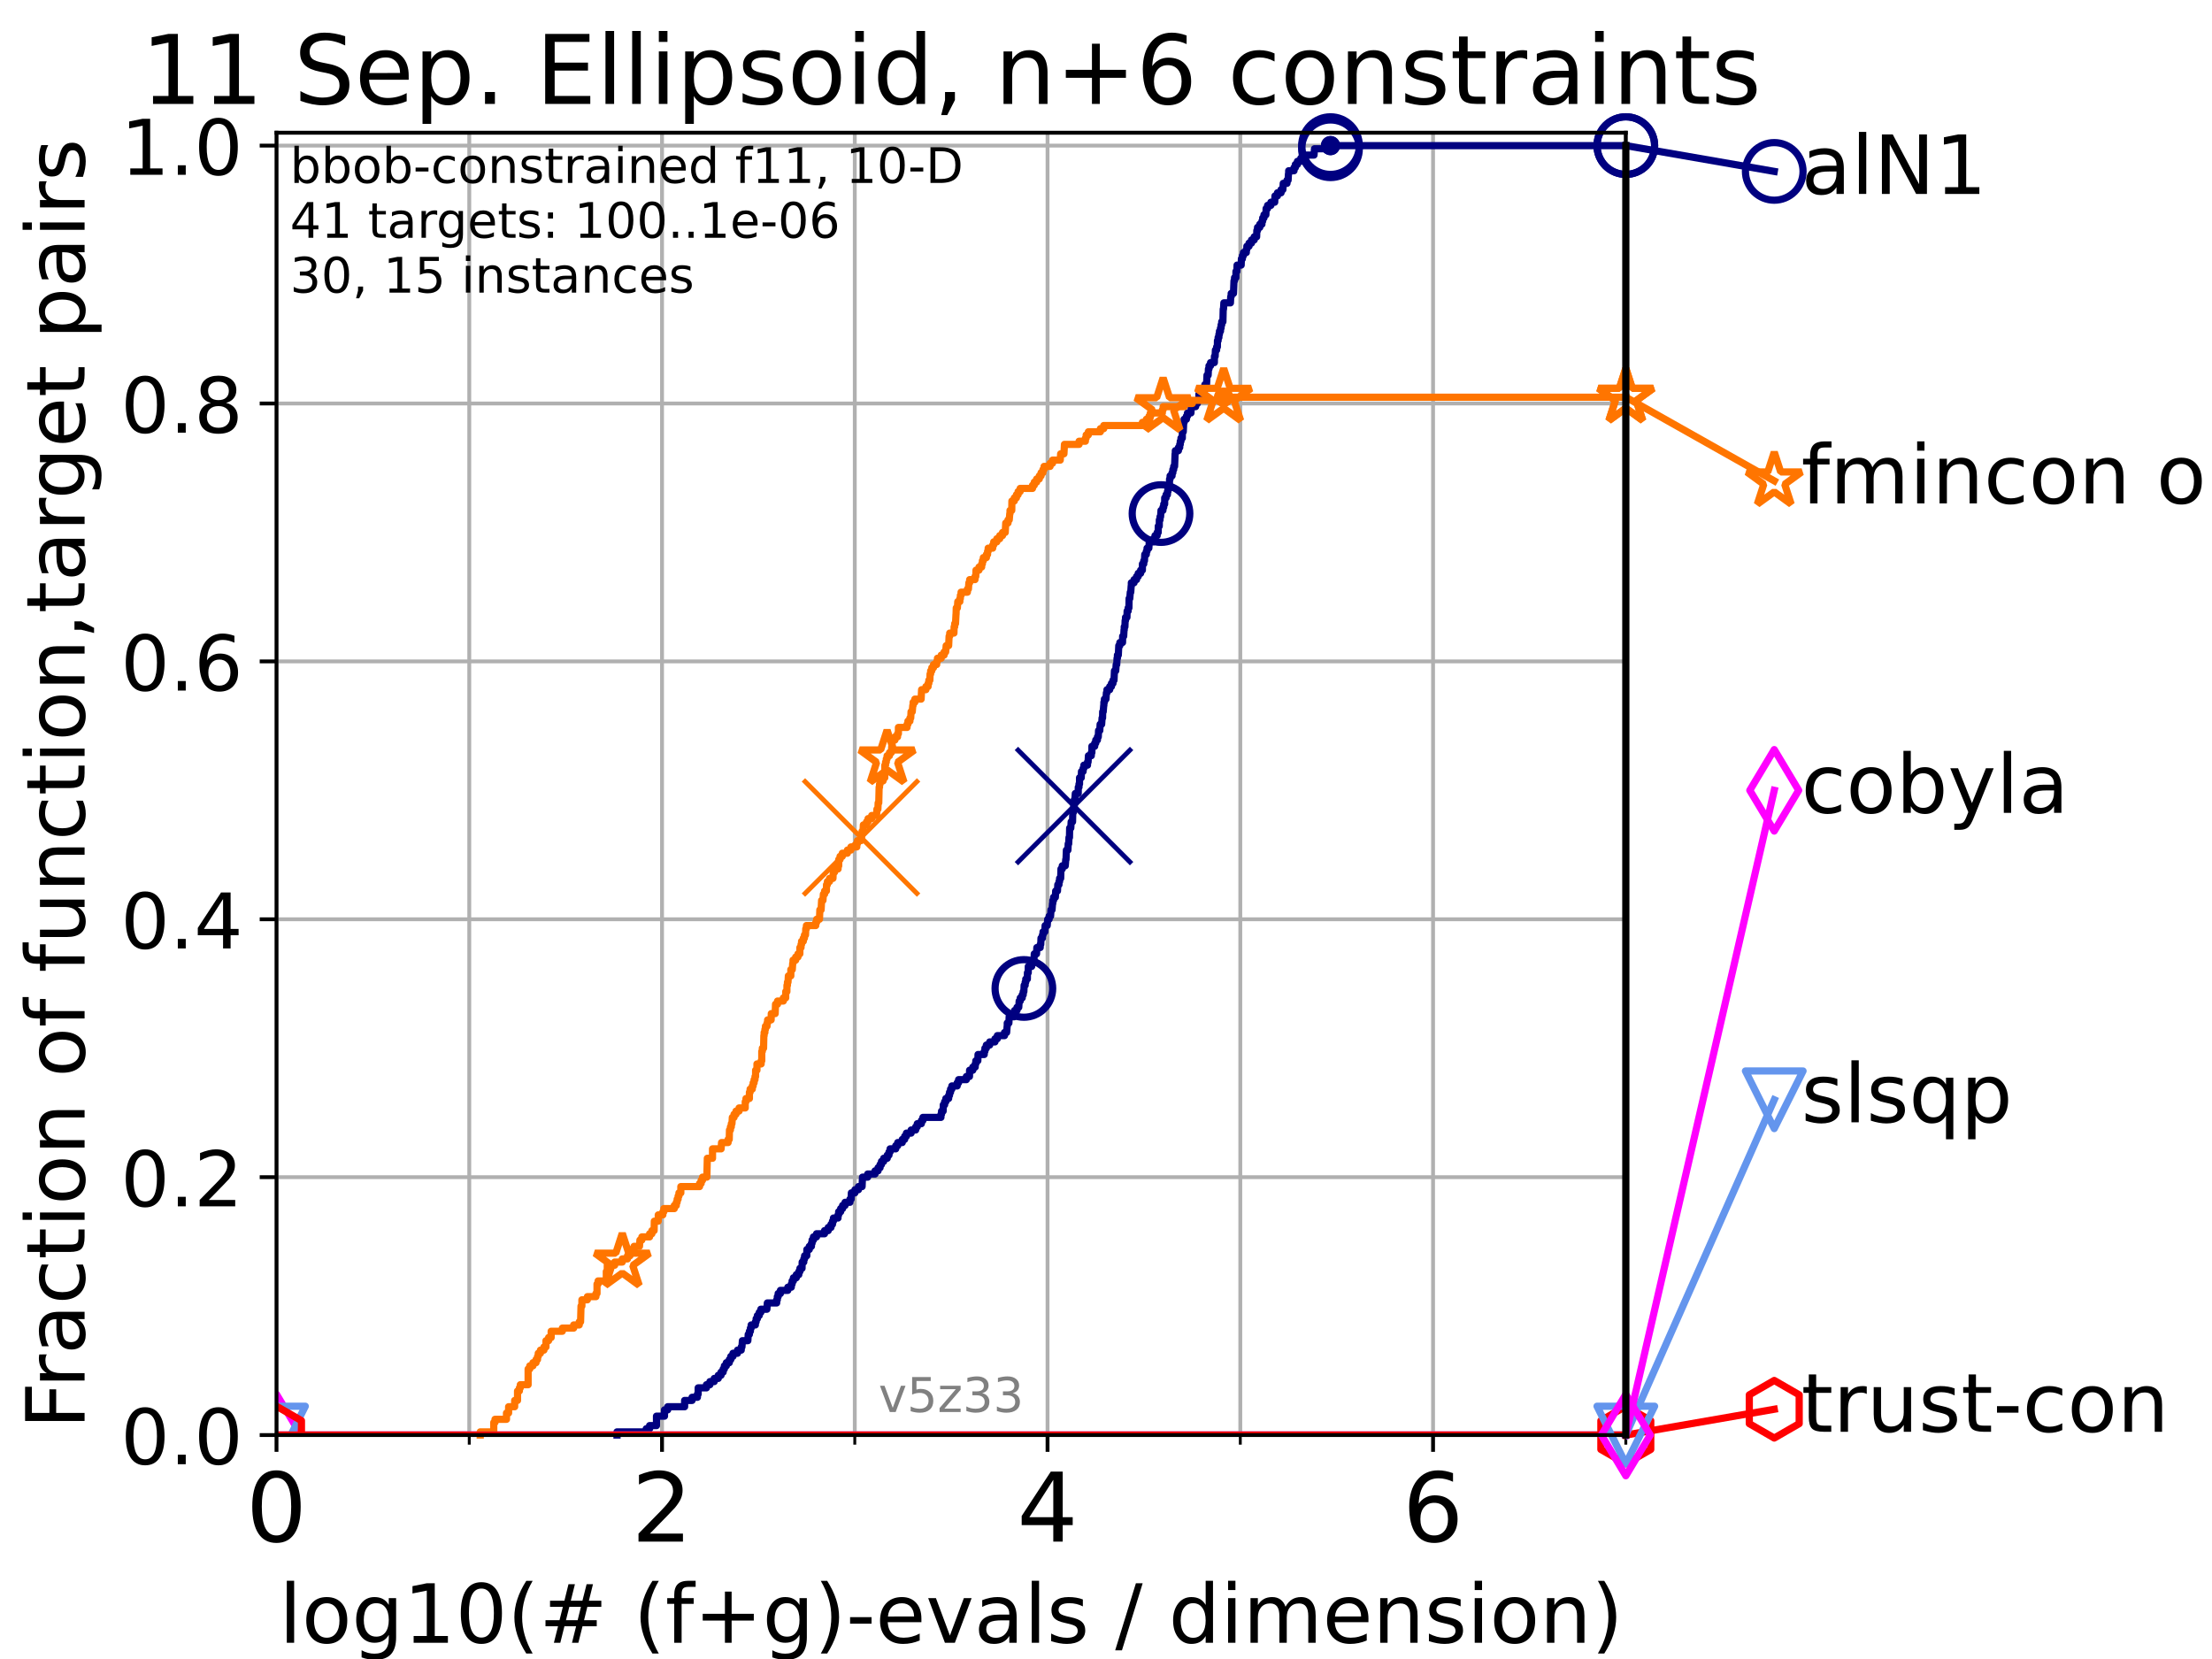 <?xml version="1.0" encoding="utf-8" standalone="no"?>
<!DOCTYPE svg PUBLIC "-//W3C//DTD SVG 1.1//EN"
  "http://www.w3.org/Graphics/SVG/1.1/DTD/svg11.dtd">
<!-- Created with matplotlib (https://matplotlib.org/) -->
<svg height="345.6pt" version="1.1" viewBox="0 0 460.8 345.6" width="460.8pt" xmlns="http://www.w3.org/2000/svg" xmlns:xlink="http://www.w3.org/1999/xlink">
 <defs>
  <style type="text/css">*{stroke-linecap:butt;stroke-linejoin:round;}</style>
 </defs>
 <g id="figure_1">
  <g id="patch_1">
   <path d="M 0 345.6 
L 460.8 345.6 
L 460.8 0 
L 0 0 
z
" style="fill:#ffffff;"/>
  </g>
  <g id="axes_1">
   <g id="patch_2">
    <path d="M 57.6 298.944 
L 338.688 298.944 
L 338.688 27.648 
L 57.6 27.648 
z
" style="fill:#ffffff;"/>
   </g>
   <g id="matplotlib.axis_1">
    <g id="xtick_1">
     <g id="line2d_1">
      <path clip-path="url(#p289b91db38)" d="M 57.6 298.944 
L 57.6 27.648 
" style="fill:none;stroke:#b0b0b0;stroke-linecap:square;stroke-width:0.8;"/>
     </g>
     <g id="line2d_2">
      <defs>
       <path d="M 0 0 
L 0 3.5 
" id="m9c67eb1856" style="stroke:#000000;stroke-width:0.8;"/>
      </defs>
      <g>
       <use style="stroke:#000000;stroke-width:0.8;" x="57.6" xlink:href="#m9c67eb1856" y="298.944"/>
      </g>
     </g>
     <g id="text_1">
      <!-- 0 -->
      <g transform="translate(51.237 321.141)scale(0.2 -0.2)">
       <defs>
        <path d="M 31.781 66.406 
Q 24.172 66.406 20.328 58.906 
Q 16.5 51.422 16.5 36.375 
Q 16.5 21.391 20.328 13.891 
Q 24.172 6.391 31.781 6.391 
Q 39.453 6.391 43.281 13.891 
Q 47.125 21.391 47.125 36.375 
Q 47.125 51.422 43.281 58.906 
Q 39.453 66.406 31.781 66.406 
z
M 31.781 74.219 
Q 44.047 74.219 50.516 64.516 
Q 56.984 54.828 56.984 36.375 
Q 56.984 17.969 50.516 8.266 
Q 44.047 -1.422 31.781 -1.422 
Q 19.531 -1.422 13.062 8.266 
Q 6.594 17.969 6.594 36.375 
Q 6.594 54.828 13.062 64.516 
Q 19.531 74.219 31.781 74.219 
z
" id="DejaVuSans-48"/>
       </defs>
       <use xlink:href="#DejaVuSans-48"/>
      </g>
     </g>
    </g>
    <g id="xtick_2">
     <g id="line2d_3">
      <path clip-path="url(#p289b91db38)" d="M 137.911 298.944 
L 137.911 27.648 
" style="fill:none;stroke:#b0b0b0;stroke-linecap:square;stroke-width:0.8;"/>
     </g>
     <g id="line2d_4">
      <g>
       <use style="stroke:#000000;stroke-width:0.8;" x="137.911" xlink:href="#m9c67eb1856" y="298.944"/>
      </g>
     </g>
     <g id="text_2">
      <!-- 2 -->
      <g transform="translate(131.548 321.141)scale(0.2 -0.2)">
       <defs>
        <path d="M 19.188 8.297 
L 53.609 8.297 
L 53.609 0 
L 7.328 0 
L 7.328 8.297 
Q 12.938 14.109 22.625 23.891 
Q 32.328 33.688 34.812 36.531 
Q 39.547 41.844 41.422 45.531 
Q 43.312 49.219 43.312 52.781 
Q 43.312 58.594 39.234 62.25 
Q 35.156 65.922 28.609 65.922 
Q 23.969 65.922 18.812 64.312 
Q 13.672 62.703 7.812 59.422 
L 7.812 69.391 
Q 13.766 71.781 18.938 73 
Q 24.125 74.219 28.422 74.219 
Q 39.75 74.219 46.484 68.547 
Q 53.219 62.891 53.219 53.422 
Q 53.219 48.922 51.531 44.891 
Q 49.859 40.875 45.406 35.406 
Q 44.188 33.984 37.641 27.219 
Q 31.109 20.453 19.188 8.297 
z
" id="DejaVuSans-50"/>
       </defs>
       <use xlink:href="#DejaVuSans-50"/>
      </g>
     </g>
    </g>
    <g id="xtick_3">
     <g id="line2d_5">
      <path clip-path="url(#p289b91db38)" d="M 218.222 298.944 
L 218.222 27.648 
" style="fill:none;stroke:#b0b0b0;stroke-linecap:square;stroke-width:0.8;"/>
     </g>
     <g id="line2d_6">
      <g>
       <use style="stroke:#000000;stroke-width:0.8;" x="218.222" xlink:href="#m9c67eb1856" y="298.944"/>
      </g>
     </g>
     <g id="text_3">
      <!-- 4 -->
      <g transform="translate(211.859 321.141)scale(0.2 -0.2)">
       <defs>
        <path d="M 37.797 64.312 
L 12.891 25.391 
L 37.797 25.391 
z
M 35.203 72.906 
L 47.609 72.906 
L 47.609 25.391 
L 58.016 25.391 
L 58.016 17.188 
L 47.609 17.188 
L 47.609 0 
L 37.797 0 
L 37.797 17.188 
L 4.891 17.188 
L 4.891 26.703 
z
" id="DejaVuSans-52"/>
       </defs>
       <use xlink:href="#DejaVuSans-52"/>
      </g>
     </g>
    </g>
    <g id="xtick_4">
     <g id="line2d_7">
      <path clip-path="url(#p289b91db38)" d="M 298.533 298.944 
L 298.533 27.648 
" style="fill:none;stroke:#b0b0b0;stroke-linecap:square;stroke-width:0.8;"/>
     </g>
     <g id="line2d_8">
      <g>
       <use style="stroke:#000000;stroke-width:0.8;" x="298.533" xlink:href="#m9c67eb1856" y="298.944"/>
      </g>
     </g>
     <g id="text_4">
      <!-- 6 -->
      <g transform="translate(292.17 321.141)scale(0.2 -0.2)">
       <defs>
        <path d="M 33.016 40.375 
Q 26.375 40.375 22.484 35.828 
Q 18.609 31.297 18.609 23.391 
Q 18.609 15.531 22.484 10.953 
Q 26.375 6.391 33.016 6.391 
Q 39.656 6.391 43.531 10.953 
Q 47.406 15.531 47.406 23.391 
Q 47.406 31.297 43.531 35.828 
Q 39.656 40.375 33.016 40.375 
z
M 52.594 71.297 
L 52.594 62.312 
Q 48.875 64.062 45.094 64.984 
Q 41.312 65.922 37.594 65.922 
Q 27.828 65.922 22.672 59.328 
Q 17.531 52.734 16.797 39.406 
Q 19.672 43.656 24.016 45.922 
Q 28.375 48.188 33.594 48.188 
Q 44.578 48.188 50.953 41.516 
Q 57.328 34.859 57.328 23.391 
Q 57.328 12.156 50.688 5.359 
Q 44.047 -1.422 33.016 -1.422 
Q 20.359 -1.422 13.672 8.266 
Q 6.984 17.969 6.984 36.375 
Q 6.984 53.656 15.188 63.938 
Q 23.391 74.219 37.203 74.219 
Q 40.922 74.219 44.703 73.484 
Q 48.484 72.75 52.594 71.297 
z
" id="DejaVuSans-54"/>
       </defs>
       <use xlink:href="#DejaVuSans-54"/>
      </g>
     </g>
    </g>
    <g id="xtick_5">
     <g id="line2d_9">
      <path clip-path="url(#p289b91db38)" d="M 97.755 298.944 
L 97.755 27.648 
" style="fill:none;stroke:#b0b0b0;stroke-linecap:square;stroke-width:0.8;"/>
     </g>
     <g id="line2d_10">
      <defs>
       <path d="M 0 0 
L 0 2 
" id="mdad422ed7e" style="stroke:#000000;stroke-width:0.6;"/>
      </defs>
      <g>
       <use style="stroke:#000000;stroke-width:0.6;" x="97.755" xlink:href="#mdad422ed7e" y="298.944"/>
      </g>
     </g>
    </g>
    <g id="xtick_6">
     <g id="line2d_11">
      <path clip-path="url(#p289b91db38)" d="M 178.066 298.944 
L 178.066 27.648 
" style="fill:none;stroke:#b0b0b0;stroke-linecap:square;stroke-width:0.8;"/>
     </g>
     <g id="line2d_12">
      <g>
       <use style="stroke:#000000;stroke-width:0.6;" x="178.066" xlink:href="#mdad422ed7e" y="298.944"/>
      </g>
     </g>
    </g>
    <g id="xtick_7">
     <g id="line2d_13">
      <path clip-path="url(#p289b91db38)" d="M 258.377 298.944 
L 258.377 27.648 
" style="fill:none;stroke:#b0b0b0;stroke-linecap:square;stroke-width:0.8;"/>
     </g>
     <g id="line2d_14">
      <g>
       <use style="stroke:#000000;stroke-width:0.6;" x="258.377" xlink:href="#mdad422ed7e" y="298.944"/>
      </g>
     </g>
    </g>
    <g id="xtick_8">
     <g id="line2d_15">
      <path clip-path="url(#p289b91db38)" d="M 338.688 298.944 
L 338.688 27.648 
" style="fill:none;stroke:#b0b0b0;stroke-linecap:square;stroke-width:0.8;"/>
     </g>
     <g id="line2d_16">
      <g>
       <use style="stroke:#000000;stroke-width:0.6;" x="338.688" xlink:href="#mdad422ed7e" y="298.944"/>
      </g>
     </g>
    </g>
    <g id="text_5">
     <!-- log10(# (f+g)-evals / dimension) -->
     <g transform="translate(58.145 342.218)scale(0.17 -0.17)">
      <defs>
       <path d="M 9.422 75.984 
L 18.406 75.984 
L 18.406 0 
L 9.422 0 
z
" id="DejaVuSans-108"/>
       <path d="M 30.609 48.391 
Q 23.391 48.391 19.188 42.75 
Q 14.984 37.109 14.984 27.297 
Q 14.984 17.484 19.156 11.844 
Q 23.344 6.203 30.609 6.203 
Q 37.797 6.203 41.984 11.859 
Q 46.188 17.531 46.188 27.297 
Q 46.188 37.016 41.984 42.703 
Q 37.797 48.391 30.609 48.391 
z
M 30.609 56 
Q 42.328 56 49.016 48.375 
Q 55.719 40.766 55.719 27.297 
Q 55.719 13.875 49.016 6.219 
Q 42.328 -1.422 30.609 -1.422 
Q 18.844 -1.422 12.172 6.219 
Q 5.516 13.875 5.516 27.297 
Q 5.516 40.766 12.172 48.375 
Q 18.844 56 30.609 56 
z
" id="DejaVuSans-111"/>
       <path d="M 45.406 27.984 
Q 45.406 37.75 41.375 43.109 
Q 37.359 48.484 30.078 48.484 
Q 22.859 48.484 18.828 43.109 
Q 14.797 37.75 14.797 27.984 
Q 14.797 18.266 18.828 12.891 
Q 22.859 7.516 30.078 7.516 
Q 37.359 7.516 41.375 12.891 
Q 45.406 18.266 45.406 27.984 
z
M 54.391 6.781 
Q 54.391 -7.172 48.188 -13.984 
Q 42 -20.797 29.203 -20.797 
Q 24.469 -20.797 20.266 -20.094 
Q 16.062 -19.391 12.109 -17.922 
L 12.109 -9.188 
Q 16.062 -11.328 19.922 -12.344 
Q 23.781 -13.375 27.781 -13.375 
Q 36.625 -13.375 41.016 -8.766 
Q 45.406 -4.156 45.406 5.172 
L 45.406 9.625 
Q 42.625 4.781 38.281 2.391 
Q 33.938 0 27.875 0 
Q 17.828 0 11.672 7.656 
Q 5.516 15.328 5.516 27.984 
Q 5.516 40.672 11.672 48.328 
Q 17.828 56 27.875 56 
Q 33.938 56 38.281 53.609 
Q 42.625 51.219 45.406 46.391 
L 45.406 54.688 
L 54.391 54.688 
z
" id="DejaVuSans-103"/>
       <path d="M 12.406 8.297 
L 28.516 8.297 
L 28.516 63.922 
L 10.984 60.406 
L 10.984 69.391 
L 28.422 72.906 
L 38.281 72.906 
L 38.281 8.297 
L 54.391 8.297 
L 54.391 0 
L 12.406 0 
z
" id="DejaVuSans-49"/>
       <path d="M 31 75.875 
Q 24.469 64.656 21.281 53.656 
Q 18.109 42.672 18.109 31.391 
Q 18.109 20.125 21.312 9.062 
Q 24.516 -2 31 -13.188 
L 23.188 -13.188 
Q 15.875 -1.703 12.234 9.375 
Q 8.594 20.453 8.594 31.391 
Q 8.594 42.281 12.203 53.312 
Q 15.828 64.359 23.188 75.875 
z
" id="DejaVuSans-40"/>
       <path d="M 51.125 44 
L 36.922 44 
L 32.812 27.688 
L 47.125 27.688 
z
M 43.797 71.781 
L 38.719 51.516 
L 52.984 51.516 
L 58.109 71.781 
L 65.922 71.781 
L 60.891 51.516 
L 76.125 51.516 
L 76.125 44 
L 58.984 44 
L 54.984 27.688 
L 70.516 27.688 
L 70.516 20.219 
L 53.078 20.219 
L 48 0 
L 40.188 0 
L 45.219 20.219 
L 30.906 20.219 
L 25.875 0 
L 18.016 0 
L 23.094 20.219 
L 7.719 20.219 
L 7.719 27.688 
L 24.906 27.688 
L 29 44 
L 13.281 44 
L 13.281 51.516 
L 30.906 51.516 
L 35.891 71.781 
z
" id="DejaVuSans-35"/>
       <path id="DejaVuSans-32"/>
       <path d="M 37.109 75.984 
L 37.109 68.5 
L 28.516 68.5 
Q 23.688 68.5 21.797 66.547 
Q 19.922 64.594 19.922 59.516 
L 19.922 54.688 
L 34.719 54.688 
L 34.719 47.703 
L 19.922 47.703 
L 19.922 0 
L 10.891 0 
L 10.891 47.703 
L 2.297 47.703 
L 2.297 54.688 
L 10.891 54.688 
L 10.891 58.5 
Q 10.891 67.625 15.141 71.797 
Q 19.391 75.984 28.609 75.984 
z
" id="DejaVuSans-102"/>
       <path d="M 46 62.703 
L 46 35.5 
L 73.188 35.5 
L 73.188 27.203 
L 46 27.203 
L 46 0 
L 37.797 0 
L 37.797 27.203 
L 10.594 27.203 
L 10.594 35.5 
L 37.797 35.5 
L 37.797 62.703 
z
" id="DejaVuSans-43"/>
       <path d="M 8.016 75.875 
L 15.828 75.875 
Q 23.141 64.359 26.781 53.312 
Q 30.422 42.281 30.422 31.391 
Q 30.422 20.453 26.781 9.375 
Q 23.141 -1.703 15.828 -13.188 
L 8.016 -13.188 
Q 14.5 -2 17.703 9.062 
Q 20.906 20.125 20.906 31.391 
Q 20.906 42.672 17.703 53.656 
Q 14.5 64.656 8.016 75.875 
z
" id="DejaVuSans-41"/>
       <path d="M 4.891 31.391 
L 31.203 31.391 
L 31.203 23.391 
L 4.891 23.391 
z
" id="DejaVuSans-45"/>
       <path d="M 56.203 29.594 
L 56.203 25.203 
L 14.891 25.203 
Q 15.484 15.922 20.484 11.062 
Q 25.484 6.203 34.422 6.203 
Q 39.594 6.203 44.453 7.469 
Q 49.312 8.734 54.109 11.281 
L 54.109 2.781 
Q 49.266 0.734 44.188 -0.344 
Q 39.109 -1.422 33.891 -1.422 
Q 20.797 -1.422 13.156 6.188 
Q 5.516 13.812 5.516 26.812 
Q 5.516 40.234 12.766 48.109 
Q 20.016 56 32.328 56 
Q 43.359 56 49.781 48.891 
Q 56.203 41.797 56.203 29.594 
z
M 47.219 32.234 
Q 47.125 39.594 43.094 43.984 
Q 39.062 48.391 32.422 48.391 
Q 24.906 48.391 20.391 44.141 
Q 15.875 39.891 15.188 32.172 
z
" id="DejaVuSans-101"/>
       <path d="M 2.984 54.688 
L 12.5 54.688 
L 29.594 8.797 
L 46.688 54.688 
L 56.203 54.688 
L 35.688 0 
L 23.484 0 
z
" id="DejaVuSans-118"/>
       <path d="M 34.281 27.484 
Q 23.391 27.484 19.188 25 
Q 14.984 22.516 14.984 16.5 
Q 14.984 11.719 18.141 8.906 
Q 21.297 6.109 26.703 6.109 
Q 34.188 6.109 38.703 11.406 
Q 43.219 16.703 43.219 25.484 
L 43.219 27.484 
z
M 52.203 31.203 
L 52.203 0 
L 43.219 0 
L 43.219 8.297 
Q 40.141 3.328 35.547 0.953 
Q 30.953 -1.422 24.312 -1.422 
Q 15.922 -1.422 10.953 3.297 
Q 6 8.016 6 15.922 
Q 6 25.141 12.172 29.828 
Q 18.359 34.516 30.609 34.516 
L 43.219 34.516 
L 43.219 35.406 
Q 43.219 41.609 39.141 45 
Q 35.062 48.391 27.688 48.391 
Q 23 48.391 18.547 47.266 
Q 14.109 46.141 10.016 43.891 
L 10.016 52.203 
Q 14.938 54.109 19.578 55.047 
Q 24.219 56 28.609 56 
Q 40.484 56 46.344 49.844 
Q 52.203 43.703 52.203 31.203 
z
" id="DejaVuSans-97"/>
       <path d="M 44.281 53.078 
L 44.281 44.578 
Q 40.484 46.531 36.375 47.5 
Q 32.281 48.484 27.875 48.484 
Q 21.188 48.484 17.844 46.438 
Q 14.5 44.391 14.5 40.281 
Q 14.5 37.156 16.891 35.375 
Q 19.281 33.594 26.516 31.984 
L 29.594 31.297 
Q 39.156 29.25 43.188 25.516 
Q 47.219 21.781 47.219 15.094 
Q 47.219 7.469 41.188 3.016 
Q 35.156 -1.422 24.609 -1.422 
Q 20.219 -1.422 15.453 -0.562 
Q 10.688 0.297 5.422 2 
L 5.422 11.281 
Q 10.406 8.688 15.234 7.391 
Q 20.062 6.109 24.812 6.109 
Q 31.156 6.109 34.562 8.281 
Q 37.984 10.453 37.984 14.406 
Q 37.984 18.062 35.516 20.016 
Q 33.062 21.969 24.703 23.781 
L 21.578 24.516 
Q 13.234 26.266 9.516 29.906 
Q 5.812 33.547 5.812 39.891 
Q 5.812 47.609 11.281 51.797 
Q 16.75 56 26.812 56 
Q 31.781 56 36.172 55.266 
Q 40.578 54.547 44.281 53.078 
z
" id="DejaVuSans-115"/>
       <path d="M 25.391 72.906 
L 33.688 72.906 
L 8.297 -9.281 
L 0 -9.281 
z
" id="DejaVuSans-47"/>
       <path d="M 45.406 46.391 
L 45.406 75.984 
L 54.391 75.984 
L 54.391 0 
L 45.406 0 
L 45.406 8.203 
Q 42.578 3.328 38.25 0.953 
Q 33.938 -1.422 27.875 -1.422 
Q 17.969 -1.422 11.734 6.484 
Q 5.516 14.406 5.516 27.297 
Q 5.516 40.188 11.734 48.094 
Q 17.969 56 27.875 56 
Q 33.938 56 38.25 53.625 
Q 42.578 51.266 45.406 46.391 
z
M 14.797 27.297 
Q 14.797 17.391 18.875 11.75 
Q 22.953 6.109 30.078 6.109 
Q 37.203 6.109 41.297 11.75 
Q 45.406 17.391 45.406 27.297 
Q 45.406 37.203 41.297 42.844 
Q 37.203 48.484 30.078 48.484 
Q 22.953 48.484 18.875 42.844 
Q 14.797 37.203 14.797 27.297 
z
" id="DejaVuSans-100"/>
       <path d="M 9.422 54.688 
L 18.406 54.688 
L 18.406 0 
L 9.422 0 
z
M 9.422 75.984 
L 18.406 75.984 
L 18.406 64.594 
L 9.422 64.594 
z
" id="DejaVuSans-105"/>
       <path d="M 52 44.188 
Q 55.375 50.25 60.062 53.125 
Q 64.75 56 71.094 56 
Q 79.641 56 84.281 50.016 
Q 88.922 44.047 88.922 33.016 
L 88.922 0 
L 79.891 0 
L 79.891 32.719 
Q 79.891 40.578 77.094 44.375 
Q 74.312 48.188 68.609 48.188 
Q 61.625 48.188 57.562 43.547 
Q 53.516 38.922 53.516 30.906 
L 53.516 0 
L 44.484 0 
L 44.484 32.719 
Q 44.484 40.625 41.703 44.406 
Q 38.922 48.188 33.109 48.188 
Q 26.219 48.188 22.156 43.531 
Q 18.109 38.875 18.109 30.906 
L 18.109 0 
L 9.078 0 
L 9.078 54.688 
L 18.109 54.688 
L 18.109 46.188 
Q 21.188 51.219 25.484 53.609 
Q 29.781 56 35.688 56 
Q 41.656 56 45.828 52.969 
Q 50 49.953 52 44.188 
z
" id="DejaVuSans-109"/>
       <path d="M 54.891 33.016 
L 54.891 0 
L 45.906 0 
L 45.906 32.719 
Q 45.906 40.484 42.875 44.328 
Q 39.844 48.188 33.797 48.188 
Q 26.516 48.188 22.312 43.547 
Q 18.109 38.922 18.109 30.906 
L 18.109 0 
L 9.078 0 
L 9.078 54.688 
L 18.109 54.688 
L 18.109 46.188 
Q 21.344 51.125 25.703 53.562 
Q 30.078 56 35.797 56 
Q 45.219 56 50.047 50.172 
Q 54.891 44.344 54.891 33.016 
z
" id="DejaVuSans-110"/>
      </defs>
      <use xlink:href="#DejaVuSans-108"/>
      <use x="27.783" xlink:href="#DejaVuSans-111"/>
      <use x="88.965" xlink:href="#DejaVuSans-103"/>
      <use x="152.441" xlink:href="#DejaVuSans-49"/>
      <use x="216.064" xlink:href="#DejaVuSans-48"/>
      <use x="279.688" xlink:href="#DejaVuSans-40"/>
      <use x="318.701" xlink:href="#DejaVuSans-35"/>
      <use x="402.49" xlink:href="#DejaVuSans-32"/>
      <use x="434.277" xlink:href="#DejaVuSans-40"/>
      <use x="473.291" xlink:href="#DejaVuSans-102"/>
      <use x="508.496" xlink:href="#DejaVuSans-43"/>
      <use x="592.285" xlink:href="#DejaVuSans-103"/>
      <use x="655.762" xlink:href="#DejaVuSans-41"/>
      <use x="694.775" xlink:href="#DejaVuSans-45"/>
      <use x="730.859" xlink:href="#DejaVuSans-101"/>
      <use x="792.383" xlink:href="#DejaVuSans-118"/>
      <use x="851.562" xlink:href="#DejaVuSans-97"/>
      <use x="912.842" xlink:href="#DejaVuSans-108"/>
      <use x="940.625" xlink:href="#DejaVuSans-115"/>
      <use x="992.725" xlink:href="#DejaVuSans-32"/>
      <use x="1024.512" xlink:href="#DejaVuSans-47"/>
      <use x="1058.203" xlink:href="#DejaVuSans-32"/>
      <use x="1089.99" xlink:href="#DejaVuSans-100"/>
      <use x="1153.467" xlink:href="#DejaVuSans-105"/>
      <use x="1181.25" xlink:href="#DejaVuSans-109"/>
      <use x="1278.662" xlink:href="#DejaVuSans-101"/>
      <use x="1340.186" xlink:href="#DejaVuSans-110"/>
      <use x="1403.564" xlink:href="#DejaVuSans-115"/>
      <use x="1455.664" xlink:href="#DejaVuSans-105"/>
      <use x="1483.447" xlink:href="#DejaVuSans-111"/>
      <use x="1544.629" xlink:href="#DejaVuSans-110"/>
      <use x="1608.008" xlink:href="#DejaVuSans-41"/>
     </g>
    </g>
   </g>
   <g id="matplotlib.axis_2">
    <g id="ytick_1">
     <g id="line2d_17">
      <path clip-path="url(#p289b91db38)" d="M 57.6 298.944 
L 338.688 298.944 
" style="fill:none;stroke:#b0b0b0;stroke-linecap:square;stroke-width:0.8;"/>
     </g>
     <g id="line2d_18">
      <defs>
       <path d="M 0 0 
L -3.5 0 
" id="mfd420babe8" style="stroke:#000000;stroke-width:0.8;"/>
      </defs>
      <g>
       <use style="stroke:#000000;stroke-width:0.8;" x="57.6" xlink:href="#mfd420babe8" y="298.944"/>
      </g>
     </g>
     <g id="text_6">
      <!-- 0.0 -->
      <g transform="translate(25.155 305.023)scale(0.16 -0.16)">
       <defs>
        <path d="M 10.688 12.406 
L 21 12.406 
L 21 0 
L 10.688 0 
z
" id="DejaVuSans-46"/>
       </defs>
       <use xlink:href="#DejaVuSans-48"/>
       <use x="63.623" xlink:href="#DejaVuSans-46"/>
       <use x="95.41" xlink:href="#DejaVuSans-48"/>
      </g>
     </g>
    </g>
    <g id="ytick_2">
     <g id="line2d_19">
      <path clip-path="url(#p289b91db38)" d="M 57.6 245.222 
L 338.688 245.222 
" style="fill:none;stroke:#b0b0b0;stroke-linecap:square;stroke-width:0.8;"/>
     </g>
     <g id="line2d_20">
      <g>
       <use style="stroke:#000000;stroke-width:0.8;" x="57.6" xlink:href="#mfd420babe8" y="245.222"/>
      </g>
     </g>
     <g id="text_7">
      <!-- 0.2 -->
      <g transform="translate(25.155 251.301)scale(0.16 -0.16)">
       <use xlink:href="#DejaVuSans-48"/>
       <use x="63.623" xlink:href="#DejaVuSans-46"/>
       <use x="95.41" xlink:href="#DejaVuSans-50"/>
      </g>
     </g>
    </g>
    <g id="ytick_3">
     <g id="line2d_21">
      <path clip-path="url(#p289b91db38)" d="M 57.6 191.5 
L 338.688 191.5 
" style="fill:none;stroke:#b0b0b0;stroke-linecap:square;stroke-width:0.8;"/>
     </g>
     <g id="line2d_22">
      <g>
       <use style="stroke:#000000;stroke-width:0.8;" x="57.6" xlink:href="#mfd420babe8" y="191.5"/>
      </g>
     </g>
     <g id="text_8">
      <!-- 0.4 -->
      <g transform="translate(25.155 197.579)scale(0.16 -0.16)">
       <use xlink:href="#DejaVuSans-48"/>
       <use x="63.623" xlink:href="#DejaVuSans-46"/>
       <use x="95.41" xlink:href="#DejaVuSans-52"/>
      </g>
     </g>
    </g>
    <g id="ytick_4">
     <g id="line2d_23">
      <path clip-path="url(#p289b91db38)" d="M 57.6 137.778 
L 338.688 137.778 
" style="fill:none;stroke:#b0b0b0;stroke-linecap:square;stroke-width:0.8;"/>
     </g>
     <g id="line2d_24">
      <g>
       <use style="stroke:#000000;stroke-width:0.8;" x="57.6" xlink:href="#mfd420babe8" y="137.778"/>
      </g>
     </g>
     <g id="text_9">
      <!-- 0.6 -->
      <g transform="translate(25.155 143.857)scale(0.16 -0.16)">
       <use xlink:href="#DejaVuSans-48"/>
       <use x="63.623" xlink:href="#DejaVuSans-46"/>
       <use x="95.41" xlink:href="#DejaVuSans-54"/>
      </g>
     </g>
    </g>
    <g id="ytick_5">
     <g id="line2d_25">
      <path clip-path="url(#p289b91db38)" d="M 57.6 84.056 
L 338.688 84.056 
" style="fill:none;stroke:#b0b0b0;stroke-linecap:square;stroke-width:0.8;"/>
     </g>
     <g id="line2d_26">
      <g>
       <use style="stroke:#000000;stroke-width:0.8;" x="57.6" xlink:href="#mfd420babe8" y="84.056"/>
      </g>
     </g>
     <g id="text_10">
      <!-- 0.8 -->
      <g transform="translate(25.155 90.135)scale(0.16 -0.16)">
       <defs>
        <path d="M 31.781 34.625 
Q 24.75 34.625 20.719 30.859 
Q 16.703 27.094 16.703 20.516 
Q 16.703 13.922 20.719 10.156 
Q 24.75 6.391 31.781 6.391 
Q 38.812 6.391 42.859 10.172 
Q 46.922 13.969 46.922 20.516 
Q 46.922 27.094 42.891 30.859 
Q 38.875 34.625 31.781 34.625 
z
M 21.922 38.812 
Q 15.578 40.375 12.031 44.719 
Q 8.5 49.078 8.5 55.328 
Q 8.5 64.062 14.719 69.141 
Q 20.953 74.219 31.781 74.219 
Q 42.672 74.219 48.875 69.141 
Q 55.078 64.062 55.078 55.328 
Q 55.078 49.078 51.531 44.719 
Q 48 40.375 41.703 38.812 
Q 48.828 37.156 52.797 32.312 
Q 56.781 27.484 56.781 20.516 
Q 56.781 9.906 50.312 4.234 
Q 43.844 -1.422 31.781 -1.422 
Q 19.734 -1.422 13.25 4.234 
Q 6.781 9.906 6.781 20.516 
Q 6.781 27.484 10.781 32.312 
Q 14.797 37.156 21.922 38.812 
z
M 18.312 54.391 
Q 18.312 48.734 21.844 45.562 
Q 25.391 42.391 31.781 42.391 
Q 38.141 42.391 41.719 45.562 
Q 45.312 48.734 45.312 54.391 
Q 45.312 60.062 41.719 63.234 
Q 38.141 66.406 31.781 66.406 
Q 25.391 66.406 21.844 63.234 
Q 18.312 60.062 18.312 54.391 
z
" id="DejaVuSans-56"/>
       </defs>
       <use xlink:href="#DejaVuSans-48"/>
       <use x="63.623" xlink:href="#DejaVuSans-46"/>
       <use x="95.41" xlink:href="#DejaVuSans-56"/>
      </g>
     </g>
    </g>
    <g id="ytick_6">
     <g id="line2d_27">
      <path clip-path="url(#p289b91db38)" d="M 57.6 30.334 
L 338.688 30.334 
" style="fill:none;stroke:#b0b0b0;stroke-linecap:square;stroke-width:0.8;"/>
     </g>
     <g id="line2d_28">
      <g>
       <use style="stroke:#000000;stroke-width:0.8;" x="57.6" xlink:href="#mfd420babe8" y="30.334"/>
      </g>
     </g>
     <g id="text_11">
      <!-- 1.0 -->
      <g transform="translate(25.155 36.413)scale(0.16 -0.16)">
       <use xlink:href="#DejaVuSans-49"/>
       <use x="63.623" xlink:href="#DejaVuSans-46"/>
       <use x="95.41" xlink:href="#DejaVuSans-48"/>
      </g>
     </g>
    </g>
    <g id="text_12">
     <!-- Fraction of function,target pairs -->
     <g transform="translate(17.62 297.681)rotate(-90)scale(0.17 -0.17)">
      <defs>
       <path d="M 9.812 72.906 
L 51.703 72.906 
L 51.703 64.594 
L 19.672 64.594 
L 19.672 43.109 
L 48.578 43.109 
L 48.578 34.812 
L 19.672 34.812 
L 19.672 0 
L 9.812 0 
z
" id="DejaVuSans-70"/>
       <path d="M 41.109 46.297 
Q 39.594 47.172 37.812 47.578 
Q 36.031 48 33.891 48 
Q 26.266 48 22.188 43.047 
Q 18.109 38.094 18.109 28.812 
L 18.109 0 
L 9.078 0 
L 9.078 54.688 
L 18.109 54.688 
L 18.109 46.188 
Q 20.953 51.172 25.484 53.578 
Q 30.031 56 36.531 56 
Q 37.453 56 38.578 55.875 
Q 39.703 55.766 41.062 55.516 
z
" id="DejaVuSans-114"/>
       <path d="M 48.781 52.594 
L 48.781 44.188 
Q 44.969 46.297 41.141 47.344 
Q 37.312 48.391 33.406 48.391 
Q 24.656 48.391 19.812 42.844 
Q 14.984 37.312 14.984 27.297 
Q 14.984 17.281 19.812 11.734 
Q 24.656 6.203 33.406 6.203 
Q 37.312 6.203 41.141 7.25 
Q 44.969 8.297 48.781 10.406 
L 48.781 2.094 
Q 45.016 0.344 40.984 -0.531 
Q 36.969 -1.422 32.422 -1.422 
Q 20.062 -1.422 12.781 6.344 
Q 5.516 14.109 5.516 27.297 
Q 5.516 40.672 12.859 48.328 
Q 20.219 56 33.016 56 
Q 37.156 56 41.109 55.141 
Q 45.062 54.297 48.781 52.594 
z
" id="DejaVuSans-99"/>
       <path d="M 18.312 70.219 
L 18.312 54.688 
L 36.812 54.688 
L 36.812 47.703 
L 18.312 47.703 
L 18.312 18.016 
Q 18.312 11.328 20.141 9.422 
Q 21.969 7.516 27.594 7.516 
L 36.812 7.516 
L 36.812 0 
L 27.594 0 
Q 17.188 0 13.234 3.875 
Q 9.281 7.766 9.281 18.016 
L 9.281 47.703 
L 2.688 47.703 
L 2.688 54.688 
L 9.281 54.688 
L 9.281 70.219 
z
" id="DejaVuSans-116"/>
       <path d="M 8.5 21.578 
L 8.5 54.688 
L 17.484 54.688 
L 17.484 21.922 
Q 17.484 14.156 20.5 10.266 
Q 23.531 6.391 29.594 6.391 
Q 36.859 6.391 41.078 11.031 
Q 45.312 15.672 45.312 23.688 
L 45.312 54.688 
L 54.297 54.688 
L 54.297 0 
L 45.312 0 
L 45.312 8.406 
Q 42.047 3.422 37.719 1 
Q 33.406 -1.422 27.688 -1.422 
Q 18.266 -1.422 13.375 4.438 
Q 8.5 10.297 8.5 21.578 
z
M 31.109 56 
z
" id="DejaVuSans-117"/>
       <path d="M 11.719 12.406 
L 22.016 12.406 
L 22.016 4 
L 14.016 -11.625 
L 7.719 -11.625 
L 11.719 4 
z
" id="DejaVuSans-44"/>
       <path d="M 18.109 8.203 
L 18.109 -20.797 
L 9.078 -20.797 
L 9.078 54.688 
L 18.109 54.688 
L 18.109 46.391 
Q 20.953 51.266 25.266 53.625 
Q 29.594 56 35.594 56 
Q 45.562 56 51.781 48.094 
Q 58.016 40.188 58.016 27.297 
Q 58.016 14.406 51.781 6.484 
Q 45.562 -1.422 35.594 -1.422 
Q 29.594 -1.422 25.266 0.953 
Q 20.953 3.328 18.109 8.203 
z
M 48.688 27.297 
Q 48.688 37.203 44.609 42.844 
Q 40.531 48.484 33.406 48.484 
Q 26.266 48.484 22.188 42.844 
Q 18.109 37.203 18.109 27.297 
Q 18.109 17.391 22.188 11.75 
Q 26.266 6.109 33.406 6.109 
Q 40.531 6.109 44.609 11.75 
Q 48.688 17.391 48.688 27.297 
z
" id="DejaVuSans-112"/>
      </defs>
      <use xlink:href="#DejaVuSans-70"/>
      <use x="50.27" xlink:href="#DejaVuSans-114"/>
      <use x="91.383" xlink:href="#DejaVuSans-97"/>
      <use x="152.662" xlink:href="#DejaVuSans-99"/>
      <use x="207.643" xlink:href="#DejaVuSans-116"/>
      <use x="246.852" xlink:href="#DejaVuSans-105"/>
      <use x="274.635" xlink:href="#DejaVuSans-111"/>
      <use x="335.816" xlink:href="#DejaVuSans-110"/>
      <use x="399.195" xlink:href="#DejaVuSans-32"/>
      <use x="430.982" xlink:href="#DejaVuSans-111"/>
      <use x="492.164" xlink:href="#DejaVuSans-102"/>
      <use x="527.369" xlink:href="#DejaVuSans-32"/>
      <use x="559.156" xlink:href="#DejaVuSans-102"/>
      <use x="594.361" xlink:href="#DejaVuSans-117"/>
      <use x="657.74" xlink:href="#DejaVuSans-110"/>
      <use x="721.119" xlink:href="#DejaVuSans-99"/>
      <use x="776.1" xlink:href="#DejaVuSans-116"/>
      <use x="815.309" xlink:href="#DejaVuSans-105"/>
      <use x="843.092" xlink:href="#DejaVuSans-111"/>
      <use x="904.273" xlink:href="#DejaVuSans-110"/>
      <use x="967.652" xlink:href="#DejaVuSans-44"/>
      <use x="999.439" xlink:href="#DejaVuSans-116"/>
      <use x="1038.648" xlink:href="#DejaVuSans-97"/>
      <use x="1099.928" xlink:href="#DejaVuSans-114"/>
      <use x="1139.291" xlink:href="#DejaVuSans-103"/>
      <use x="1202.768" xlink:href="#DejaVuSans-101"/>
      <use x="1264.291" xlink:href="#DejaVuSans-116"/>
      <use x="1303.5" xlink:href="#DejaVuSans-32"/>
      <use x="1335.287" xlink:href="#DejaVuSans-112"/>
      <use x="1398.764" xlink:href="#DejaVuSans-97"/>
      <use x="1460.043" xlink:href="#DejaVuSans-105"/>
      <use x="1487.826" xlink:href="#DejaVuSans-114"/>
      <use x="1528.939" xlink:href="#DejaVuSans-115"/>
     </g>
    </g>
   </g>
   <g id="line2d_29">
    <defs>
     <path d="M 0 1.5 
C 0.398 1.5 0.779 1.342 1.061 1.061 
C 1.342 0.779 1.5 0.398 1.5 0 
C 1.5 -0.398 1.342 -0.779 1.061 -1.061 
C 0.779 -1.342 0.398 -1.5 0 -1.5 
C -0.398 -1.5 -0.779 -1.342 -1.061 -1.061 
C -1.342 -0.779 -1.5 -0.398 -1.5 0 
C -1.5 0.398 -1.342 0.779 -1.061 1.061 
C -0.779 1.342 -0.398 1.5 0 1.5 
z
" id="m0d29a76f54" style="stroke:#000080;"/>
    </defs>
    <g>
     <use style="fill:#000080;stroke:#000080;" x="277.168" xlink:href="#m0d29a76f54" y="30.334"/>
     <use style="fill:#000080;stroke:#000080;" x="277.168" xlink:href="#m0d29a76f54" y="30.334"/>
    </g>
   </g>
   <g id="line2d_30">
    <path d="M 128.531 298.944 
L 128.531 298.289 
L 134.619 298.289 
L 134.619 297.634 
L 135.321 297.634 
L 135.321 296.979 
L 136.757 296.979 
L 136.757 295.013 
L 138.426 295.013 
L 138.426 293.703 
L 139.091 293.703 
L 139.091 293.048 
L 142.62 293.048 
L 142.62 291.737 
L 144.173 291.737 
L 144.173 291.082 
L 145.282 291.082 
L 145.282 290.427 
L 145.441 290.427 
L 145.441 289.117 
L 147.165 289.117 
L 147.165 288.462 
L 147.888 288.462 
L 147.888 287.807 
L 148.789 287.807 
L 148.789 287.151 
L 149.629 287.151 
L 149.629 286.496 
L 150.207 286.496 
L 150.207 285.841 
L 150.649 285.841 
L 150.649 285.186 
L 150.899 285.186 
L 150.899 284.531 
L 151.309 284.531 
L 151.309 283.876 
L 151.928 283.876 
L 151.928 283.22 
L 152.238 283.22 
L 152.238 282.565 
L 152.692 282.565 
L 152.692 281.91 
L 153.637 281.91 
L 153.637 281.255 
L 154.413 281.255 
L 154.413 280.6 
L 154.561 280.6 
L 154.655 279.29 
L 155.792 279.29 
L 155.867 277.979 
L 156.114 277.979 
L 156.114 277.324 
L 156.322 277.324 
L 156.322 276.669 
L 156.479 276.669 
L 156.479 276.014 
L 157.358 276.014 
L 157.358 275.359 
L 157.517 275.359 
L 157.517 274.704 
L 157.776 274.704 
L 157.776 274.048 
L 158.163 274.048 
L 158.163 273.393 
L 158.498 273.393 
L 158.498 272.738 
L 159.758 272.738 
L 159.848 271.428 
L 161.797 271.428 
L 161.797 270.773 
L 161.929 270.773 
L 161.929 270.118 
L 162.104 270.118 
L 162.104 269.462 
L 162.577 269.462 
L 162.577 268.807 
L 164.118 268.807 
L 164.118 268.152 
L 164.84 268.152 
L 164.84 267.497 
L 165.01 267.497 
L 165.01 266.842 
L 165.281 266.842 
L 165.281 266.187 
L 165.887 266.187 
L 165.887 265.532 
L 166.406 265.532 
L 166.406 264.876 
L 166.642 264.876 
L 166.642 264.221 
L 167.08 264.221 
L 167.106 262.911 
L 167.443 262.911 
L 167.443 262.256 
L 167.609 262.256 
L 167.609 261.601 
L 168.066 261.601 
L 168.085 260.29 
L 168.591 260.29 
L 168.591 259.635 
L 169.035 259.635 
L 169.035 258.98 
L 169.175 258.98 
L 169.175 258.325 
L 169.452 258.325 
L 169.452 257.67 
L 170.097 257.67 
L 170.097 257.015 
L 171.766 257.015 
L 171.766 256.36 
L 172.535 256.36 
L 172.535 255.704 
L 173.11 255.704 
L 173.11 255.049 
L 173.422 255.049 
L 173.422 254.394 
L 173.621 254.394 
L 173.621 253.739 
L 174.571 253.739 
L 174.571 253.084 
L 174.703 253.084 
L 174.703 252.429 
L 175.121 252.429 
L 175.121 251.773 
L 175.529 251.773 
L 175.529 251.118 
L 176.042 251.118 
L 176.042 250.463 
L 177.058 250.463 
L 177.058 249.808 
L 177.314 249.808 
L 177.351 248.498 
L 178.094 248.498 
L 178.094 247.843 
L 178.831 247.843 
L 178.831 247.187 
L 179.588 247.187 
L 179.671 245.222 
L 180.751 245.222 
L 180.751 244.567 
L 182.287 244.567 
L 182.287 243.912 
L 182.913 243.912 
L 182.913 243.257 
L 183.333 243.257 
L 183.333 242.601 
L 183.625 242.601 
L 183.625 241.946 
L 184.088 241.946 
L 184.088 241.291 
L 184.832 241.291 
L 184.832 240.636 
L 185.193 240.636 
L 185.193 239.981 
L 185.419 239.981 
L 185.419 239.326 
L 186.597 239.326 
L 186.597 238.671 
L 187.01 238.671 
L 187.01 238.015 
L 187.959 238.015 
L 187.959 237.36 
L 188.458 237.36 
L 188.458 236.705 
L 188.821 236.705 
L 188.821 236.05 
L 189.806 236.05 
L 189.806 235.395 
L 190.756 235.395 
L 190.756 234.74 
L 191.086 234.74 
L 191.086 234.085 
L 191.938 234.085 
L 191.938 233.429 
L 192.255 233.429 
L 192.255 232.774 
L 196.015 232.774 
L 196.015 232.119 
L 196.141 232.119 
L 196.141 231.464 
L 196.475 231.464 
L 196.504 230.154 
L 196.785 230.154 
L 196.785 229.499 
L 197.037 229.499 
L 197.037 228.843 
L 197.62 228.843 
L 197.62 228.188 
L 197.803 228.188 
L 197.803 227.533 
L 198.017 227.533 
L 198.017 226.878 
L 198.285 226.878 
L 198.285 226.223 
L 199.402 226.223 
L 199.402 225.568 
L 199.688 225.568 
L 199.688 224.912 
L 201.307 224.912 
L 201.307 224.257 
L 201.96 224.257 
L 201.981 222.947 
L 202.654 222.947 
L 202.654 222.292 
L 203.153 222.292 
L 203.153 221.637 
L 203.277 221.637 
L 203.277 220.982 
L 203.701 220.982 
L 203.741 219.671 
L 205.032 219.671 
L 205.032 219.016 
L 205.174 219.016 
L 205.174 218.361 
L 205.473 218.361 
L 205.473 217.706 
L 206.17 217.706 
L 206.17 217.051 
L 207.265 217.051 
L 207.265 216.396 
L 207.765 216.396 
L 207.765 215.74 
L 209.257 215.74 
L 209.257 215.085 
L 209.7 215.085 
L 209.806 213.775 
L 209.829 213.775 
L 209.829 213.12 
L 210.172 213.12 
L 210.227 211.81 
L 211.271 211.81 
L 211.353 210.499 
L 211.857 210.499 
L 211.857 209.844 
L 212.227 209.844 
L 212.311 208.534 
L 212.538 208.534 
L 212.538 207.879 
L 212.947 207.879 
L 212.947 207.224 
L 213.158 207.224 
L 213.158 206.568 
L 213.292 206.568 
L 213.344 205.258 
L 213.559 205.258 
L 213.559 204.603 
L 213.686 204.603 
L 213.686 203.948 
L 214.017 203.948 
L 214.033 202.638 
L 214.203 202.638 
L 214.206 201.327 
L 214.919 201.327 
L 214.919 200.672 
L 215.245 200.672 
L 215.245 200.017 
L 215.394 200.017 
L 215.457 198.707 
L 215.929 198.707 
L 215.995 197.396 
L 216.694 197.396 
L 216.694 196.741 
L 216.81 196.741 
L 216.859 195.431 
L 217.16 195.431 
L 217.16 194.776 
L 217.28 194.776 
L 217.28 194.121 
L 217.662 194.121 
L 217.717 192.81 
L 218.152 192.81 
L 218.253 191.5 
L 218.555 191.5 
L 218.555 190.845 
L 218.856 190.845 
L 218.936 189.535 
L 219.16 189.535 
L 219.257 188.224 
L 219.309 188.224 
L 219.309 187.569 
L 219.472 187.569 
L 219.472 186.914 
L 219.852 186.914 
L 219.917 185.604 
L 220.292 185.604 
L 220.359 184.293 
L 220.605 184.293 
L 220.605 183.638 
L 220.729 183.638 
L 220.729 182.983 
L 220.957 182.983 
L 221.018 181.018 
L 221.29 181.018 
L 221.29 180.363 
L 221.914 180.363 
L 222.014 179.052 
L 222.07 179.052 
L 222.151 177.087 
L 222.468 177.087 
L 222.525 175.777 
L 222.628 175.777 
L 222.687 174.466 
L 222.79 174.466 
L 222.827 172.501 
L 223.068 172.501 
L 223.141 171.191 
L 223.432 171.191 
L 223.474 169.225 
L 223.618 169.225 
L 223.705 167.915 
L 223.785 167.915 
L 223.79 166.604 
L 223.912 166.604 
L 224.006 165.294 
L 224.614 165.294 
L 224.624 163.984 
L 224.774 163.984 
L 224.774 163.329 
L 224.886 163.329 
L 224.886 162.018 
L 225.243 162.018 
L 225.29 160.708 
L 225.63 160.708 
L 225.63 160.053 
L 225.789 160.053 
L 225.789 159.398 
L 226.546 159.398 
L 226.546 158.743 
L 226.666 158.743 
L 226.738 157.432 
L 227.337 157.432 
L 227.337 156.777 
L 227.461 156.777 
L 227.463 155.467 
L 228.043 155.467 
L 228.043 154.812 
L 228.267 154.812 
L 228.267 154.157 
L 228.616 154.157 
L 228.616 153.502 
L 228.793 153.502 
L 228.849 152.191 
L 229.109 152.191 
L 229.175 150.881 
L 229.495 150.881 
L 229.581 149.571 
L 229.684 149.571 
L 229.707 148.26 
L 229.82 148.26 
L 229.924 146.95 
L 229.955 146.95 
L 229.955 146.295 
L 230.067 146.295 
L 230.067 145.64 
L 230.392 145.64 
L 230.482 144.33 
L 230.6 144.33 
L 230.6 143.674 
L 231.173 143.674 
L 231.173 143.019 
L 231.533 143.019 
L 231.533 142.364 
L 231.85 142.364 
L 231.85 141.709 
L 232.068 141.709 
L 232.16 139.743 
L 232.429 139.743 
L 232.519 138.433 
L 232.637 138.433 
L 232.701 137.123 
L 232.778 137.123 
L 232.778 136.468 
L 232.967 136.468 
L 233.061 134.502 
L 233.284 134.502 
L 233.284 133.847 
L 233.845 133.847 
L 233.868 132.537 
L 234.086 132.537 
L 234.155 131.227 
L 234.198 131.227 
L 234.198 130.571 
L 234.34 130.571 
L 234.387 129.261 
L 234.465 129.261 
L 234.465 128.606 
L 234.763 128.606 
L 234.798 127.296 
L 235.011 127.296 
L 235.011 126.641 
L 235.174 126.641 
L 235.212 124.675 
L 235.356 124.675 
L 235.456 123.365 
L 235.556 123.365 
L 235.646 122.055 
L 235.678 122.055 
L 235.678 121.399 
L 236.246 121.399 
L 236.246 120.744 
L 236.763 120.744 
L 236.763 120.089 
L 237.111 120.089 
L 237.111 119.434 
L 237.614 119.434 
L 237.614 118.779 
L 237.979 118.779 
L 237.99 117.469 
L 238.264 117.469 
L 238.264 116.813 
L 238.416 116.813 
L 238.476 115.503 
L 238.798 115.503 
L 238.798 114.848 
L 238.949 114.848 
L 238.949 114.193 
L 239.326 114.193 
L 239.418 112.883 
L 240.277 112.883 
L 240.277 112.227 
L 240.607 112.227 
L 240.607 111.572 
L 241.062 111.572 
L 241.062 110.917 
L 241.274 110.917 
L 241.289 109.607 
L 241.497 109.607 
L 241.51 108.296 
L 241.657 108.296 
L 241.657 107.641 
L 241.772 107.641 
L 241.858 106.331 
L 242.26 106.331 
L 242.26 105.676 
L 242.424 105.676 
L 242.424 105.021 
L 242.618 105.021 
L 242.629 103.71 
L 242.914 103.71 
L 242.914 103.055 
L 243.195 103.055 
L 243.195 102.4 
L 243.308 102.4 
L 243.308 101.745 
L 243.591 101.745 
L 243.64 99.78 
L 243.752 99.78 
L 243.752 99.124 
L 244.162 99.124 
L 244.162 98.469 
L 244.326 98.469 
L 244.326 97.814 
L 244.502 97.814 
L 244.502 97.159 
L 244.687 97.159 
L 244.795 94.538 
L 244.84 94.538 
L 244.84 93.883 
L 245.488 93.883 
L 245.488 93.228 
L 245.757 93.228 
L 245.757 92.573 
L 245.873 92.573 
L 245.873 91.918 
L 246.02 91.918 
L 246.02 91.263 
L 246.297 91.263 
L 246.299 89.952 
L 246.494 89.952 
L 246.583 87.987 
L 246.679 87.987 
L 246.679 87.332 
L 247.155 87.332 
L 247.155 86.677 
L 247.373 86.677 
L 247.373 86.022 
L 248.1 86.022 
L 248.17 84.711 
L 249.072 84.711 
L 249.072 84.056 
L 249.441 84.056 
L 249.441 83.401 
L 249.751 83.401 
L 249.758 82.091 
L 250.077 82.091 
L 250.077 81.435 
L 250.902 81.435 
L 250.995 80.125 
L 251.343 80.125 
L 251.439 78.16 
L 251.678 78.16 
L 251.739 76.849 
L 251.856 76.849 
L 251.856 76.194 
L 252.178 76.194 
L 252.178 75.539 
L 252.973 75.539 
L 252.99 74.229 
L 253.138 74.229 
L 253.191 72.919 
L 253.444 72.919 
L 253.444 72.263 
L 253.6 72.263 
L 253.617 70.953 
L 253.758 70.953 
L 253.758 70.298 
L 253.921 70.298 
L 253.921 69.643 
L 254.033 69.643 
L 254.033 68.988 
L 254.251 68.988 
L 254.251 68.333 
L 254.377 68.333 
L 254.377 67.677 
L 254.503 67.677 
L 254.503 67.022 
L 254.754 67.022 
L 254.819 64.402 
L 254.875 64.402 
L 254.954 63.091 
L 256.32 63.091 
L 256.383 61.781 
L 256.478 61.781 
L 256.478 61.126 
L 256.955 61.126 
L 257.061 58.505 
L 257.175 58.505 
L 257.175 57.85 
L 257.462 57.85 
L 257.472 56.54 
L 257.667 56.54 
L 257.705 55.23 
L 258.56 55.23 
L 258.605 53.919 
L 258.811 53.919 
L 258.811 53.264 
L 259.023 53.264 
L 259.023 52.609 
L 259.627 52.609 
L 259.627 51.954 
L 259.74 51.954 
L 259.74 51.299 
L 260.198 51.299 
L 260.198 50.644 
L 260.709 50.644 
L 260.709 49.988 
L 261.271 49.988 
L 261.271 49.333 
L 261.778 49.333 
L 261.821 48.023 
L 261.966 48.023 
L 261.966 47.368 
L 262.436 47.368 
L 262.436 46.713 
L 262.884 46.713 
L 262.884 46.058 
L 263.042 46.058 
L 263.042 45.402 
L 263.305 45.402 
L 263.305 44.747 
L 263.706 44.747 
L 263.756 43.437 
L 264.062 43.437 
L 264.062 42.782 
L 264.749 42.782 
L 264.749 42.127 
L 265.546 42.127 
L 265.597 40.816 
L 266.116 40.816 
L 266.116 40.161 
L 266.87 40.161 
L 266.87 39.506 
L 267.245 39.506 
L 267.32 38.196 
L 268.108 38.196 
L 268.108 37.541 
L 268.335 37.541 
L 268.408 36.23 
L 268.454 36.23 
L 268.454 35.575 
L 269.564 35.575 
L 269.564 34.92 
L 269.843 34.92 
L 269.843 34.265 
L 270.275 34.265 
L 270.275 33.61 
L 270.981 33.61 
L 270.981 32.955 
L 271.945 32.955 
L 271.945 32.3 
L 273.738 32.3 
L 273.832 30.989 
L 277.168 30.989 
L 277.168 30.334 
L 338.688 30.334 
L 338.688 30.334 
" style="fill:none;stroke:#000080;stroke-linecap:square;stroke-width:1.5;"/>
   </g>
   <g id="line2d_31">
    <defs>
     <path d="M 0 6 
C 1.591 6 3.117 5.368 4.243 4.243 
C 5.368 3.117 6 1.591 6 0 
C 6 -1.591 5.368 -3.117 4.243 -4.243 
C 3.117 -5.368 1.591 -6 0 -6 
C -1.591 -6 -3.117 -5.368 -4.243 -4.243 
C -5.368 -3.117 -6 -1.591 -6 0 
C -6 1.591 -5.368 3.117 -4.243 4.243 
C -3.117 5.368 -1.591 6 0 6 
z
" id="m6de7be2c3b" style="stroke:#000080;stroke-width:1.5;"/>
    </defs>
    <g>
     <use style="fill-opacity:0;stroke:#000080;stroke-width:1.5;" x="213.292" xlink:href="#m6de7be2c3b" y="205.913"/>
     <use style="fill-opacity:0;stroke:#000080;stroke-width:1.5;" x="241.858" xlink:href="#m6de7be2c3b" y="106.986"/>
     <use style="fill-opacity:0;stroke:#000080;stroke-width:1.5;" x="277.168" xlink:href="#m6de7be2c3b" y="30.989"/>
     <use style="fill-opacity:0;stroke:#000080;stroke-width:1.5;" x="277.168" xlink:href="#m6de7be2c3b" y="30.334"/>
     <use style="fill-opacity:0;stroke:#000080;stroke-width:1.5;" x="338.688" xlink:href="#m6de7be2c3b" y="30.334"/>
    </g>
   </g>
   <g id="line2d_32">
    <path style="fill:none;stroke:#000080;stroke-linecap:square;stroke-width:1.5;"/>
    <g/>
   </g>
   <g id="line2d_33">
    <path clip-path="url(#p289b91db38)" d="M 223.734 167.915 
" style="fill:none;stroke:#000080;stroke-linecap:square;stroke-width:1.5;"/>
    <defs>
     <path d="M -12 12 
L 12 -12 
M -12 -12 
L 12 12 
" id="m90632a7e11" style="stroke:#000080;"/>
    </defs>
    <g clip-path="url(#p289b91db38)">
     <use style="fill:#000080;stroke:#000080;" x="223.734" xlink:href="#m90632a7e11" y="167.915"/>
    </g>
   </g>
   <g id="line2d_34">
    <path clip-path="url(#p289b91db38)" d="M 57.6 298.944 
L 57.6 298.944 
L 57.6 298.944 
L 57.6 298.944 
L 338.688 298.944 
" style="fill:none;stroke:#ff00ff;stroke-linecap:square;stroke-width:1.5;"/>
   </g>
   <g id="line2d_35">
    <defs>
     <path d="M -0 8.485 
L 5.091 0 
L 0 -8.485 
L -5.091 -0 
z
" id="mf944209e0b" style="stroke:#ff00ff;stroke-linejoin:miter;stroke-width:1.5;"/>
    </defs>
    <g clip-path="url(#p289b91db38)">
     <use style="fill-opacity:0;stroke:#ff00ff;stroke-linejoin:miter;stroke-width:1.5;" x="57.6" xlink:href="#mf944209e0b" y="298.944"/>
    </g>
   </g>
   <g id="line2d_36">
    <path clip-path="url(#p289b91db38)" style="fill:none;stroke:#ff00ff;stroke-linecap:square;stroke-width:1.5;"/>
    <g clip-path="url(#p289b91db38)">
     <use style="fill-opacity:0;stroke:#ff00ff;stroke-linejoin:miter;stroke-width:1.5;" x="-1" xlink:href="#mf944209e0b" y="567.554"/>
     <use style="fill-opacity:0;stroke:#ff00ff;stroke-linejoin:miter;stroke-width:1.5;" x="338.688" xlink:href="#mf944209e0b" y="567.554"/>
    </g>
   </g>
   <g id="line2d_37">
    <defs>
     <path d="M 0 1.5 
C 0.398 1.5 0.779 1.342 1.061 1.061 
C 1.342 0.779 1.5 0.398 1.5 0 
C 1.5 -0.398 1.342 -0.779 1.061 -1.061 
C 0.779 -1.342 0.398 -1.5 0 -1.5 
C -0.398 -1.5 -0.779 -1.342 -1.061 -1.061 
C -1.342 -0.779 -1.5 -0.398 -1.5 0 
C -1.5 0.398 -1.342 0.779 -1.061 1.061 
C -0.779 1.342 -0.398 1.5 0 1.5 
z
" id="m9ca9d01a73" style="stroke:#ff7500;"/>
    </defs>
    <g>
     <use style="fill:#ff7500;stroke:#ff7500;" x="254.915" xlink:href="#m9ca9d01a73" y="82.746"/>
     <use style="fill:#ff7500;stroke:#ff7500;" x="254.915" xlink:href="#m9ca9d01a73" y="82.746"/>
    </g>
   </g>
   <g id="line2d_38">
    <path d="M 100.04 298.944 
L 100.04 298.289 
L 102.859 298.289 
L 102.859 296.323 
L 103.118 296.323 
L 103.118 295.668 
L 105.51 295.668 
L 105.51 294.358 
L 105.952 294.358 
L 105.952 293.048 
L 107.213 293.048 
L 107.213 291.737 
L 107.811 291.737 
L 107.811 289.772 
L 108.199 289.772 
L 108.199 289.117 
L 108.389 289.117 
L 108.389 288.462 
L 110.017 288.462 
L 110.017 285.186 
L 110.359 285.186 
L 110.359 284.531 
L 111.023 284.531 
L 111.023 283.876 
L 111.663 283.876 
L 111.663 283.22 
L 111.975 283.22 
L 111.975 282.565 
L 112.128 282.565 
L 112.128 281.91 
L 112.581 281.91 
L 112.581 281.255 
L 113.311 281.255 
L 113.311 280.6 
L 113.735 280.6 
L 113.735 279.29 
L 114.284 279.29 
L 114.284 278.634 
L 114.817 278.634 
L 114.817 277.324 
L 117.145 277.324 
L 117.145 276.669 
L 119.503 276.669 
L 119.503 276.014 
L 120.666 276.014 
L 120.666 275.359 
L 120.945 275.359 
L 121.037 272.083 
L 121.219 272.083 
L 121.219 270.773 
L 122.362 270.773 
L 122.362 270.118 
L 124.14 270.118 
L 124.14 269.462 
L 124.369 269.462 
L 124.369 267.497 
L 124.595 267.497 
L 124.595 266.842 
L 126.304 266.842 
L 126.304 264.876 
L 126.507 264.876 
L 126.507 263.566 
L 128.047 263.566 
L 128.047 262.911 
L 129.63 262.911 
L 129.63 262.256 
L 130.717 262.256 
L 130.717 261.601 
L 131.236 261.601 
L 131.236 260.946 
L 131.49 260.946 
L 131.49 260.29 
L 132.085 260.29 
L 132.085 259.635 
L 133.216 259.635 
L 133.307 258.325 
L 133.712 258.325 
L 133.712 257.67 
L 135.321 257.67 
L 135.321 257.015 
L 135.8 257.015 
L 135.8 256.36 
L 136.266 256.36 
L 136.304 254.394 
L 137.126 254.394 
L 137.126 253.084 
L 138.084 253.084 
L 138.084 252.429 
L 138.29 252.429 
L 138.29 251.773 
L 140.469 251.773 
L 140.469 251.118 
L 140.886 251.118 
L 140.886 250.463 
L 141.061 250.463 
L 141.061 249.808 
L 141.264 249.808 
L 141.264 249.153 
L 141.436 249.153 
L 141.436 248.498 
L 141.83 248.498 
L 141.83 247.187 
L 145.733 247.187 
L 145.733 246.532 
L 146.064 246.532 
L 146.064 245.877 
L 146.346 245.877 
L 146.346 245.222 
L 147.247 245.222 
L 147.348 241.291 
L 148.431 241.291 
L 148.431 239.326 
L 150.224 239.326 
L 150.31 238.015 
L 151.677 238.015 
L 151.677 237.36 
L 151.913 237.36 
L 151.96 235.395 
L 152.161 235.395 
L 152.161 234.74 
L 152.345 234.74 
L 152.345 234.085 
L 152.482 234.085 
L 152.557 232.774 
L 152.915 232.774 
L 152.915 232.119 
L 153.323 232.119 
L 153.323 231.464 
L 153.96 231.464 
L 153.96 230.809 
L 155.245 230.809 
L 155.245 229.499 
L 155.4 229.499 
L 155.4 228.843 
L 156.114 228.843 
L 156.114 227.533 
L 156.261 227.533 
L 156.261 226.878 
L 156.718 226.878 
L 156.718 226.223 
L 156.895 226.223 
L 156.895 225.568 
L 157.093 225.568 
L 157.093 224.912 
L 157.278 224.912 
L 157.278 224.257 
L 157.404 224.257 
L 157.404 222.947 
L 157.687 222.947 
L 157.687 221.637 
L 158.562 221.637 
L 158.562 220.982 
L 158.69 220.982 
L 158.69 219.016 
L 158.806 219.016 
L 158.806 218.361 
L 159.067 218.361 
L 159.124 215.74 
L 159.181 215.74 
L 159.181 215.085 
L 159.345 215.085 
L 159.345 214.43 
L 159.457 214.43 
L 159.457 213.775 
L 159.788 213.775 
L 159.788 213.12 
L 159.907 213.12 
L 159.907 212.465 
L 160.642 212.465 
L 160.671 211.154 
L 161.484 211.154 
L 161.556 209.189 
L 161.973 209.189 
L 161.973 208.534 
L 163.185 208.534 
L 163.185 207.879 
L 163.677 207.879 
L 163.681 206.568 
L 163.926 206.568 
L 163.938 205.258 
L 164.04 205.258 
L 164.04 204.603 
L 164.156 204.603 
L 164.23 203.293 
L 164.743 203.293 
L 164.743 201.982 
L 165.047 201.982 
L 165.135 200.672 
L 165.201 200.672 
L 165.201 200.017 
L 165.754 200.017 
L 165.754 199.362 
L 166.228 199.362 
L 166.228 198.707 
L 166.622 198.707 
L 166.629 197.396 
L 166.869 197.396 
L 166.869 196.741 
L 166.981 196.741 
L 166.981 196.086 
L 167.346 196.086 
L 167.346 195.431 
L 167.577 195.431 
L 167.577 194.776 
L 167.805 194.776 
L 167.855 193.465 
L 167.992 193.465 
L 167.992 192.81 
L 169.937 192.81 
L 169.937 192.155 
L 170.119 192.155 
L 170.119 191.5 
L 170.714 191.5 
L 170.788 189.535 
L 171.051 189.535 
L 171.155 187.569 
L 171.438 187.569 
L 171.524 186.259 
L 171.781 186.259 
L 171.781 185.604 
L 172.157 185.604 
L 172.177 184.293 
L 172.362 184.293 
L 172.362 183.638 
L 172.801 183.638 
L 172.801 182.983 
L 173.522 182.983 
L 173.581 181.673 
L 173.869 181.673 
L 173.869 181.018 
L 174.588 181.018 
L 174.588 180.363 
L 174.724 180.363 
L 174.724 179.052 
L 174.997 179.052 
L 174.997 178.397 
L 175.464 178.397 
L 175.464 177.742 
L 176.525 177.742 
L 176.525 177.087 
L 177.26 177.087 
L 177.26 176.432 
L 178.487 176.432 
L 178.487 175.777 
L 178.616 175.777 
L 178.616 175.121 
L 179.363 175.121 
L 179.363 174.466 
L 179.483 174.466 
L 179.588 173.156 
L 179.792 173.156 
L 179.852 171.846 
L 180.516 171.846 
L 180.516 171.191 
L 180.831 171.191 
L 180.831 170.535 
L 181.598 170.535 
L 181.598 169.88 
L 182.615 169.88 
L 182.677 168.57 
L 182.882 168.57 
L 182.934 167.26 
L 183.061 167.26 
L 183.14 163.984 
L 183.222 163.984 
L 183.222 163.329 
L 183.333 163.329 
L 183.333 162.674 
L 183.962 162.674 
L 183.962 162.018 
L 184.314 162.018 
L 184.323 159.398 
L 184.48 159.398 
L 184.48 158.743 
L 184.632 158.743 
L 184.632 158.088 
L 184.797 158.088 
L 184.797 157.432 
L 185.292 157.432 
L 185.292 156.777 
L 185.687 156.777 
L 185.765 155.467 
L 185.803 155.467 
L 185.879 154.157 
L 186.434 154.157 
L 186.434 153.502 
L 186.973 153.502 
L 186.973 152.846 
L 187.155 152.846 
L 187.157 151.536 
L 188.956 151.536 
L 188.956 150.881 
L 189.135 150.881 
L 189.135 150.226 
L 189.553 150.226 
L 189.553 149.571 
L 189.723 149.571 
L 189.788 148.26 
L 190.041 148.26 
L 190.15 146.95 
L 190.218 146.95 
L 190.218 146.295 
L 190.573 146.295 
L 190.573 145.64 
L 191.888 145.64 
L 191.985 143.674 
L 192.882 143.674 
L 192.882 143.019 
L 193.34 143.019 
L 193.34 142.364 
L 193.494 142.364 
L 193.494 141.709 
L 193.707 141.709 
L 193.75 140.399 
L 193.872 140.399 
L 193.872 139.743 
L 194.114 139.743 
L 194.114 139.088 
L 194.464 139.088 
L 194.464 138.433 
L 195.132 138.433 
L 195.132 137.778 
L 195.286 137.778 
L 195.286 137.123 
L 196.079 137.123 
L 196.079 136.468 
L 196.677 136.468 
L 196.677 135.813 
L 196.999 135.813 
L 197.106 134.502 
L 197.622 134.502 
L 197.712 132.537 
L 197.84 132.537 
L 197.84 131.882 
L 198.725 131.882 
L 198.76 130.571 
L 198.878 130.571 
L 198.878 129.916 
L 199.051 129.916 
L 199.155 127.951 
L 199.167 127.951 
L 199.205 126.641 
L 199.439 126.641 
L 199.524 125.33 
L 199.953 125.33 
L 199.953 124.675 
L 200.065 124.675 
L 200.065 124.02 
L 200.206 124.02 
L 200.206 123.365 
L 201.525 123.365 
L 201.525 122.71 
L 201.738 122.71 
L 201.833 121.399 
L 201.998 121.399 
L 201.998 120.744 
L 203.108 120.744 
L 203.108 120.089 
L 203.271 120.089 
L 203.318 118.779 
L 203.944 118.779 
L 203.944 118.124 
L 204.496 118.124 
L 204.496 117.469 
L 204.649 117.469 
L 204.649 116.813 
L 204.845 116.813 
L 204.845 116.158 
L 205.489 116.158 
L 205.489 115.503 
L 205.728 115.503 
L 205.728 114.848 
L 205.851 114.848 
L 205.851 114.193 
L 206.796 114.193 
L 206.796 113.538 
L 207.007 113.538 
L 207.007 112.883 
L 207.656 112.883 
L 207.656 112.227 
L 208.264 112.227 
L 208.264 111.572 
L 208.843 111.572 
L 208.843 110.917 
L 209.41 110.917 
L 209.513 108.952 
L 209.988 108.952 
L 209.988 108.296 
L 210.245 108.296 
L 210.355 106.986 
L 210.403 106.986 
L 210.403 106.331 
L 210.769 106.331 
L 210.795 104.366 
L 211.301 104.366 
L 211.301 103.71 
L 211.74 103.71 
L 211.74 103.055 
L 212.09 103.055 
L 212.09 102.4 
L 212.515 102.4 
L 212.515 101.745 
L 215.089 101.745 
L 215.089 101.09 
L 215.455 101.09 
L 215.455 100.435 
L 215.947 100.435 
L 215.947 99.78 
L 216.508 99.78 
L 216.508 99.124 
L 216.876 99.124 
L 216.876 98.469 
L 217.266 98.469 
L 217.266 97.814 
L 217.5 97.814 
L 217.5 97.159 
L 218.753 97.159 
L 218.753 96.504 
L 219.264 96.504 
L 219.264 95.849 
L 220.871 95.849 
L 220.952 94.538 
L 221.64 94.538 
L 221.744 92.573 
L 224.791 92.573 
L 224.791 91.918 
L 226.108 91.918 
L 226.108 91.263 
L 226.27 91.263 
L 226.27 90.608 
L 226.721 90.608 
L 226.721 89.952 
L 229.229 89.952 
L 229.229 89.297 
L 229.931 89.297 
L 229.931 88.642 
L 237.975 88.642 
L 237.975 87.987 
L 238.81 87.987 
L 238.81 87.332 
L 239.374 87.332 
L 239.374 86.677 
L 239.63 86.677 
L 239.63 86.022 
L 242.139 86.022 
L 242.139 85.366 
L 242.297 85.366 
L 242.297 84.711 
L 246.682 84.711 
L 246.682 84.056 
L 248.385 84.056 
L 248.385 83.401 
L 254.915 83.401 
L 254.915 82.746 
L 338.688 82.746 
L 338.688 82.746 
" style="fill:none;stroke:#ff7500;stroke-linecap:square;stroke-width:1.5;"/>
   </g>
   <g id="line2d_39">
    <defs>
     <path d="M 0 -6 
L -1.347 -1.854 
L -5.706 -1.854 
L -2.18 0.708 
L -3.527 4.854 
L -0 2.292 
L 3.527 4.854 
L 2.18 0.708 
L 5.706 -1.854 
L 1.347 -1.854 
z
" id="mfecfd29a3a" style="stroke:#ff7500;stroke-linejoin:bevel;stroke-width:1.5;"/>
    </defs>
    <g>
     <use style="fill-opacity:0;stroke:#ff7500;stroke-linejoin:bevel;stroke-width:1.5;" x="129.63" xlink:href="#mfecfd29a3a" y="262.911"/>
     <use style="fill-opacity:0;stroke:#ff7500;stroke-linejoin:bevel;stroke-width:1.5;" x="184.797" xlink:href="#mfecfd29a3a" y="158.088"/>
     <use style="fill-opacity:0;stroke:#ff7500;stroke-linejoin:bevel;stroke-width:1.5;" x="242.297" xlink:href="#mfecfd29a3a" y="84.711"/>
     <use style="fill-opacity:0;stroke:#ff7500;stroke-linejoin:bevel;stroke-width:1.5;" x="254.915" xlink:href="#mfecfd29a3a" y="82.746"/>
     <use style="fill-opacity:0;stroke:#ff7500;stroke-linejoin:bevel;stroke-width:1.5;" x="338.688" xlink:href="#mfecfd29a3a" y="82.746"/>
    </g>
   </g>
   <g id="line2d_40">
    <path style="fill:none;stroke:#ff7500;stroke-linecap:square;stroke-width:1.5;"/>
    <g/>
   </g>
   <g id="line2d_41">
    <path clip-path="url(#p289b91db38)" d="M 179.363 174.466 
" style="fill:none;stroke:#ff7500;stroke-linecap:square;stroke-width:1.5;"/>
    <defs>
     <path d="M -12 12 
L 12 -12 
M -12 -12 
L 12 12 
" id="m5166864879" style="stroke:#ff7500;"/>
    </defs>
    <g clip-path="url(#p289b91db38)">
     <use style="fill:#ff7500;stroke:#ff7500;" x="179.363" xlink:href="#m5166864879" y="174.466"/>
    </g>
   </g>
   <g id="line2d_42">
    <path clip-path="url(#p289b91db38)" d="M 57.6 298.944 
L 57.6 298.944 
L 57.6 298.944 
L 57.6 298.944 
L 338.688 298.944 
" style="fill:none;stroke:#6495ed;stroke-linecap:square;stroke-width:1.5;"/>
   </g>
   <g id="line2d_43">
    <defs>
     <path d="M -0 6 
L 6 -6 
L -6 -6 
z
" id="m39bfbf4eed" style="stroke:#6495ed;stroke-linejoin:miter;stroke-width:1.5;"/>
    </defs>
    <g clip-path="url(#p289b91db38)">
     <use style="fill-opacity:0;stroke:#6495ed;stroke-linejoin:miter;stroke-width:1.5;" x="57.6" xlink:href="#m39bfbf4eed" y="298.944"/>
    </g>
   </g>
   <g id="line2d_44">
    <path clip-path="url(#p289b91db38)" style="fill:none;stroke:#6495ed;stroke-linecap:square;stroke-width:1.5;"/>
    <g clip-path="url(#p289b91db38)">
     <use style="fill-opacity:0;stroke:#6495ed;stroke-linejoin:miter;stroke-width:1.5;" x="-1" xlink:href="#m39bfbf4eed" y="567.554"/>
     <use style="fill-opacity:0;stroke:#6495ed;stroke-linejoin:miter;stroke-width:1.5;" x="338.688" xlink:href="#m39bfbf4eed" y="567.554"/>
    </g>
   </g>
   <g id="line2d_45">
    <path clip-path="url(#p289b91db38)" d="M 57.6 298.944 
L 57.6 298.944 
L 57.6 298.944 
L 57.6 298.944 
L 338.688 298.944 
" style="fill:none;stroke:#ff0000;stroke-linecap:square;stroke-width:1.5;"/>
   </g>
   <g id="line2d_46">
    <defs>
     <path d="M 0 -6 
L -5.196 -3 
L -5.196 3 
L -0 6 
L 5.196 3 
L 5.196 -3 
z
" id="mabbf9c7813" style="stroke:#ff0000;stroke-linejoin:miter;stroke-width:1.5;"/>
    </defs>
    <g clip-path="url(#p289b91db38)">
     <use style="fill-opacity:0;stroke:#ff0000;stroke-linejoin:miter;stroke-width:1.5;" x="57.6" xlink:href="#mabbf9c7813" y="298.944"/>
    </g>
   </g>
   <g id="line2d_47">
    <path clip-path="url(#p289b91db38)" style="fill:none;stroke:#ff0000;stroke-linecap:square;stroke-width:1.5;"/>
    <g clip-path="url(#p289b91db38)">
     <use style="fill-opacity:0;stroke:#ff0000;stroke-linejoin:miter;stroke-width:1.5;" x="-1" xlink:href="#mabbf9c7813" y="567.554"/>
     <use style="fill-opacity:0;stroke:#ff0000;stroke-linejoin:miter;stroke-width:1.5;" x="338.688" xlink:href="#mabbf9c7813" y="567.554"/>
    </g>
   </g>
   <g id="line2d_48">
    <path d="M 338.688 298.944 
L 369.608 293.572 
" style="fill:none;stroke:#ff0000;stroke-linecap:square;stroke-width:1.5;"/>
    <g>
     <use style="fill-opacity:0;stroke:#ff0000;stroke-linejoin:miter;stroke-width:1.5;" x="338.688" xlink:href="#mabbf9c7813" y="298.944"/>
     <use style="fill-opacity:0;stroke:#ff0000;stroke-linejoin:miter;stroke-width:1.5;" x="369.608" xlink:href="#mabbf9c7813" y="293.572"/>
    </g>
   </g>
   <g id="line2d_49">
    <path d="M 338.688 298.944 
L 369.608 229.105 
" style="fill:none;stroke:#6495ed;stroke-linecap:square;stroke-width:1.5;"/>
    <g>
     <use style="fill-opacity:0;stroke:#6495ed;stroke-linejoin:miter;stroke-width:1.5;" x="338.688" xlink:href="#m39bfbf4eed" y="298.944"/>
     <use style="fill-opacity:0;stroke:#6495ed;stroke-linejoin:miter;stroke-width:1.5;" x="369.608" xlink:href="#m39bfbf4eed" y="229.105"/>
    </g>
   </g>
   <g id="line2d_50">
    <path d="M 338.688 298.944 
L 369.608 164.639 
" style="fill:none;stroke:#ff00ff;stroke-linecap:square;stroke-width:1.5;"/>
    <g>
     <use style="fill-opacity:0;stroke:#ff00ff;stroke-linejoin:miter;stroke-width:1.5;" x="338.688" xlink:href="#mf944209e0b" y="298.944"/>
     <use style="fill-opacity:0;stroke:#ff00ff;stroke-linejoin:miter;stroke-width:1.5;" x="369.608" xlink:href="#mf944209e0b" y="164.639"/>
    </g>
   </g>
   <g id="line2d_51">
    <path d="M 338.688 82.746 
L 369.608 100.173 
" style="fill:none;stroke:#ff7500;stroke-linecap:square;stroke-width:1.5;"/>
    <g>
     <use style="fill-opacity:0;stroke:#ff7500;stroke-linejoin:bevel;stroke-width:1.5;" x="338.688" xlink:href="#mfecfd29a3a" y="82.746"/>
     <use style="fill-opacity:0;stroke:#ff7500;stroke-linejoin:bevel;stroke-width:1.5;" x="369.608" xlink:href="#mfecfd29a3a" y="100.173"/>
    </g>
   </g>
   <g id="line2d_52">
    <path d="M 338.688 30.334 
L 369.608 35.706 
" style="fill:none;stroke:#000080;stroke-linecap:square;stroke-width:1.5;"/>
    <g>
     <use style="fill-opacity:0;stroke:#000080;stroke-width:1.5;" x="338.688" xlink:href="#m6de7be2c3b" y="30.334"/>
     <use style="fill-opacity:0;stroke:#000080;stroke-width:1.5;" x="369.608" xlink:href="#m6de7be2c3b" y="35.706"/>
    </g>
   </g>
   <g id="line2d_53">
    <path d="M 338.688 298.944 
L 338.688 30.334 
" style="fill:none;stroke:#000000;stroke-linecap:square;stroke-width:1.5;"/>
   </g>
   <g id="patch_3">
    <path d="M 57.6 298.944 
L 57.6 27.648 
" style="fill:none;stroke:#000000;stroke-linecap:square;stroke-linejoin:miter;stroke-width:0.8;"/>
   </g>
   <g id="patch_4">
    <path d="M 338.688 298.944 
L 338.688 27.648 
" style="fill:none;stroke:#000000;stroke-linecap:square;stroke-linejoin:miter;stroke-width:0.8;"/>
   </g>
   <g id="patch_5">
    <path d="M 57.6 298.944 
L 338.688 298.944 
" style="fill:none;stroke:#000000;stroke-linecap:square;stroke-linejoin:miter;stroke-width:0.8;"/>
   </g>
   <g id="patch_6">
    <path d="M 57.6 27.648 
L 338.688 27.648 
" style="fill:none;stroke:#000000;stroke-linecap:square;stroke-linejoin:miter;stroke-width:0.8;"/>
   </g>
   <g id="text_13">
    <!-- trust-con -->
    <g transform="translate(375.229 298.263)scale(0.17 -0.17)">
     <use xlink:href="#DejaVuSans-116"/>
     <use x="39.209" xlink:href="#DejaVuSans-114"/>
     <use x="80.322" xlink:href="#DejaVuSans-117"/>
     <use x="143.701" xlink:href="#DejaVuSans-115"/>
     <use x="195.801" xlink:href="#DejaVuSans-116"/>
     <use x="235.01" xlink:href="#DejaVuSans-45"/>
     <use x="271.094" xlink:href="#DejaVuSans-99"/>
     <use x="326.074" xlink:href="#DejaVuSans-111"/>
     <use x="387.256" xlink:href="#DejaVuSans-110"/>
    </g>
   </g>
   <g id="text_14">
    <!-- slsqp -->
    <g transform="translate(375.229 233.796)scale(0.17 -0.17)">
     <defs>
      <path d="M 14.797 27.297 
Q 14.797 17.391 18.875 11.75 
Q 22.953 6.109 30.078 6.109 
Q 37.203 6.109 41.297 11.75 
Q 45.406 17.391 45.406 27.297 
Q 45.406 37.203 41.297 42.844 
Q 37.203 48.484 30.078 48.484 
Q 22.953 48.484 18.875 42.844 
Q 14.797 37.203 14.797 27.297 
z
M 45.406 8.203 
Q 42.578 3.328 38.25 0.953 
Q 33.938 -1.422 27.875 -1.422 
Q 17.969 -1.422 11.734 6.484 
Q 5.516 14.406 5.516 27.297 
Q 5.516 40.188 11.734 48.094 
Q 17.969 56 27.875 56 
Q 33.938 56 38.25 53.625 
Q 42.578 51.266 45.406 46.391 
L 45.406 54.688 
L 54.391 54.688 
L 54.391 -20.797 
L 45.406 -20.797 
z
" id="DejaVuSans-113"/>
     </defs>
     <use xlink:href="#DejaVuSans-115"/>
     <use x="52.1" xlink:href="#DejaVuSans-108"/>
     <use x="79.883" xlink:href="#DejaVuSans-115"/>
     <use x="131.982" xlink:href="#DejaVuSans-113"/>
     <use x="195.459" xlink:href="#DejaVuSans-112"/>
    </g>
   </g>
   <g id="text_15">
    <!-- cobyla -->
    <g transform="translate(375.229 169.33)scale(0.17 -0.17)">
     <defs>
      <path d="M 48.688 27.297 
Q 48.688 37.203 44.609 42.844 
Q 40.531 48.484 33.406 48.484 
Q 26.266 48.484 22.188 42.844 
Q 18.109 37.203 18.109 27.297 
Q 18.109 17.391 22.188 11.75 
Q 26.266 6.109 33.406 6.109 
Q 40.531 6.109 44.609 11.75 
Q 48.688 17.391 48.688 27.297 
z
M 18.109 46.391 
Q 20.953 51.266 25.266 53.625 
Q 29.594 56 35.594 56 
Q 45.562 56 51.781 48.094 
Q 58.016 40.188 58.016 27.297 
Q 58.016 14.406 51.781 6.484 
Q 45.562 -1.422 35.594 -1.422 
Q 29.594 -1.422 25.266 0.953 
Q 20.953 3.328 18.109 8.203 
L 18.109 0 
L 9.078 0 
L 9.078 75.984 
L 18.109 75.984 
z
" id="DejaVuSans-98"/>
      <path d="M 32.172 -5.078 
Q 28.375 -14.844 24.75 -17.812 
Q 21.141 -20.797 15.094 -20.797 
L 7.906 -20.797 
L 7.906 -13.281 
L 13.188 -13.281 
Q 16.891 -13.281 18.938 -11.516 
Q 21 -9.766 23.484 -3.219 
L 25.094 0.875 
L 2.984 54.688 
L 12.5 54.688 
L 29.594 11.922 
L 46.688 54.688 
L 56.203 54.688 
z
" id="DejaVuSans-121"/>
     </defs>
     <use xlink:href="#DejaVuSans-99"/>
     <use x="54.98" xlink:href="#DejaVuSans-111"/>
     <use x="116.162" xlink:href="#DejaVuSans-98"/>
     <use x="179.639" xlink:href="#DejaVuSans-121"/>
     <use x="238.818" xlink:href="#DejaVuSans-108"/>
     <use x="266.602" xlink:href="#DejaVuSans-97"/>
    </g>
   </g>
   <g id="text_16">
    <!-- fmincon o -->
    <g transform="translate(375.229 104.864)scale(0.17 -0.17)">
     <use xlink:href="#DejaVuSans-102"/>
     <use x="35.205" xlink:href="#DejaVuSans-109"/>
     <use x="132.617" xlink:href="#DejaVuSans-105"/>
     <use x="160.4" xlink:href="#DejaVuSans-110"/>
     <use x="223.779" xlink:href="#DejaVuSans-99"/>
     <use x="278.76" xlink:href="#DejaVuSans-111"/>
     <use x="339.941" xlink:href="#DejaVuSans-110"/>
     <use x="403.32" xlink:href="#DejaVuSans-32"/>
     <use x="435.107" xlink:href="#DejaVuSans-111"/>
    </g>
   </g>
   <g id="text_17">
    <!-- alN1 -->
    <g transform="translate(375.229 40.397)scale(0.17 -0.17)">
     <defs>
      <path d="M 9.812 72.906 
L 23.094 72.906 
L 55.422 11.922 
L 55.422 72.906 
L 64.984 72.906 
L 64.984 0 
L 51.703 0 
L 19.391 60.984 
L 19.391 0 
L 9.812 0 
z
" id="DejaVuSans-78"/>
     </defs>
     <use xlink:href="#DejaVuSans-97"/>
     <use x="61.279" xlink:href="#DejaVuSans-108"/>
     <use x="89.062" xlink:href="#DejaVuSans-78"/>
     <use x="163.867" xlink:href="#DejaVuSans-49"/>
    </g>
   </g>
   <g id="text_18">
    <!-- bbob-constrained f11, 10-D -->
    <g transform="translate(60.411 38.111)scale(0.102 -0.102)">
     <defs>
      <path d="M 19.672 64.797 
L 19.672 8.109 
L 31.594 8.109 
Q 46.688 8.109 53.688 14.938 
Q 60.688 21.781 60.688 36.531 
Q 60.688 51.172 53.688 57.984 
Q 46.688 64.797 31.594 64.797 
z
M 9.812 72.906 
L 30.078 72.906 
Q 51.266 72.906 61.172 64.094 
Q 71.094 55.281 71.094 36.531 
Q 71.094 17.672 61.125 8.828 
Q 51.172 0 30.078 0 
L 9.812 0 
z
" id="DejaVuSans-68"/>
     </defs>
     <use xlink:href="#DejaVuSans-98"/>
     <use x="63.477" xlink:href="#DejaVuSans-98"/>
     <use x="126.953" xlink:href="#DejaVuSans-111"/>
     <use x="188.135" xlink:href="#DejaVuSans-98"/>
     <use x="251.611" xlink:href="#DejaVuSans-45"/>
     <use x="287.695" xlink:href="#DejaVuSans-99"/>
     <use x="342.676" xlink:href="#DejaVuSans-111"/>
     <use x="403.857" xlink:href="#DejaVuSans-110"/>
     <use x="467.236" xlink:href="#DejaVuSans-115"/>
     <use x="519.336" xlink:href="#DejaVuSans-116"/>
     <use x="558.545" xlink:href="#DejaVuSans-114"/>
     <use x="599.658" xlink:href="#DejaVuSans-97"/>
     <use x="660.938" xlink:href="#DejaVuSans-105"/>
     <use x="688.721" xlink:href="#DejaVuSans-110"/>
     <use x="752.1" xlink:href="#DejaVuSans-101"/>
     <use x="813.623" xlink:href="#DejaVuSans-100"/>
     <use x="877.1" xlink:href="#DejaVuSans-32"/>
     <use x="908.887" xlink:href="#DejaVuSans-102"/>
     <use x="944.092" xlink:href="#DejaVuSans-49"/>
     <use x="1007.715" xlink:href="#DejaVuSans-49"/>
     <use x="1071.338" xlink:href="#DejaVuSans-44"/>
     <use x="1103.125" xlink:href="#DejaVuSans-32"/>
     <use x="1134.912" xlink:href="#DejaVuSans-49"/>
     <use x="1198.535" xlink:href="#DejaVuSans-48"/>
     <use x="1262.158" xlink:href="#DejaVuSans-45"/>
     <use x="1298.242" xlink:href="#DejaVuSans-68"/>
    </g>
    <!-- 41 targets: 100..1e-06 -->
    <g transform="translate(60.411 49.533)scale(0.102 -0.102)">
     <defs>
      <path d="M 11.719 12.406 
L 22.016 12.406 
L 22.016 0 
L 11.719 0 
z
M 11.719 51.703 
L 22.016 51.703 
L 22.016 39.312 
L 11.719 39.312 
z
" id="DejaVuSans-58"/>
     </defs>
     <use xlink:href="#DejaVuSans-52"/>
     <use x="63.623" xlink:href="#DejaVuSans-49"/>
     <use x="127.246" xlink:href="#DejaVuSans-32"/>
     <use x="159.033" xlink:href="#DejaVuSans-116"/>
     <use x="198.242" xlink:href="#DejaVuSans-97"/>
     <use x="259.521" xlink:href="#DejaVuSans-114"/>
     <use x="298.885" xlink:href="#DejaVuSans-103"/>
     <use x="362.361" xlink:href="#DejaVuSans-101"/>
     <use x="423.885" xlink:href="#DejaVuSans-116"/>
     <use x="463.094" xlink:href="#DejaVuSans-115"/>
     <use x="515.193" xlink:href="#DejaVuSans-58"/>
     <use x="548.885" xlink:href="#DejaVuSans-32"/>
     <use x="580.672" xlink:href="#DejaVuSans-49"/>
     <use x="644.295" xlink:href="#DejaVuSans-48"/>
     <use x="707.918" xlink:href="#DejaVuSans-48"/>
     <use x="771.541" xlink:href="#DejaVuSans-46"/>
     <use x="803.328" xlink:href="#DejaVuSans-46"/>
     <use x="835.115" xlink:href="#DejaVuSans-49"/>
     <use x="898.738" xlink:href="#DejaVuSans-101"/>
     <use x="960.262" xlink:href="#DejaVuSans-45"/>
     <use x="996.346" xlink:href="#DejaVuSans-48"/>
     <use x="1059.969" xlink:href="#DejaVuSans-54"/>
    </g>
    <!-- 30, 15 instances -->
    <g transform="translate(60.411 60.955)scale(0.102 -0.102)">
     <defs>
      <path d="M 40.578 39.312 
Q 47.656 37.797 51.625 33 
Q 55.609 28.219 55.609 21.188 
Q 55.609 10.406 48.188 4.484 
Q 40.766 -1.422 27.094 -1.422 
Q 22.516 -1.422 17.656 -0.516 
Q 12.797 0.391 7.625 2.203 
L 7.625 11.719 
Q 11.719 9.328 16.594 8.109 
Q 21.484 6.891 26.812 6.891 
Q 36.078 6.891 40.938 10.547 
Q 45.797 14.203 45.797 21.188 
Q 45.797 27.641 41.281 31.266 
Q 36.766 34.906 28.719 34.906 
L 20.219 34.906 
L 20.219 43.016 
L 29.109 43.016 
Q 36.375 43.016 40.234 45.922 
Q 44.094 48.828 44.094 54.297 
Q 44.094 59.906 40.109 62.906 
Q 36.141 65.922 28.719 65.922 
Q 24.656 65.922 20.016 65.031 
Q 15.375 64.156 9.812 62.312 
L 9.812 71.094 
Q 15.438 72.656 20.344 73.438 
Q 25.25 74.219 29.594 74.219 
Q 40.828 74.219 47.359 69.109 
Q 53.906 64.016 53.906 55.328 
Q 53.906 49.266 50.438 45.094 
Q 46.969 40.922 40.578 39.312 
z
" id="DejaVuSans-51"/>
      <path d="M 10.797 72.906 
L 49.516 72.906 
L 49.516 64.594 
L 19.828 64.594 
L 19.828 46.734 
Q 21.969 47.469 24.109 47.828 
Q 26.266 48.188 28.422 48.188 
Q 40.625 48.188 47.75 41.5 
Q 54.891 34.812 54.891 23.391 
Q 54.891 11.625 47.562 5.094 
Q 40.234 -1.422 26.906 -1.422 
Q 22.312 -1.422 17.547 -0.641 
Q 12.797 0.141 7.719 1.703 
L 7.719 11.625 
Q 12.109 9.234 16.797 8.062 
Q 21.484 6.891 26.703 6.891 
Q 35.156 6.891 40.078 11.328 
Q 45.016 15.766 45.016 23.391 
Q 45.016 31 40.078 35.438 
Q 35.156 39.891 26.703 39.891 
Q 22.75 39.891 18.812 39.016 
Q 14.891 38.141 10.797 36.281 
z
" id="DejaVuSans-53"/>
     </defs>
     <use xlink:href="#DejaVuSans-51"/>
     <use x="63.623" xlink:href="#DejaVuSans-48"/>
     <use x="127.246" xlink:href="#DejaVuSans-44"/>
     <use x="159.033" xlink:href="#DejaVuSans-32"/>
     <use x="190.82" xlink:href="#DejaVuSans-49"/>
     <use x="254.443" xlink:href="#DejaVuSans-53"/>
     <use x="318.066" xlink:href="#DejaVuSans-32"/>
     <use x="349.854" xlink:href="#DejaVuSans-105"/>
     <use x="377.637" xlink:href="#DejaVuSans-110"/>
     <use x="441.016" xlink:href="#DejaVuSans-115"/>
     <use x="493.115" xlink:href="#DejaVuSans-116"/>
     <use x="532.324" xlink:href="#DejaVuSans-97"/>
     <use x="593.604" xlink:href="#DejaVuSans-110"/>
     <use x="656.982" xlink:href="#DejaVuSans-99"/>
     <use x="711.963" xlink:href="#DejaVuSans-101"/>
     <use x="773.486" xlink:href="#DejaVuSans-115"/>
    </g>
   </g>
   <g id="text_19">
    <!-- v5z33 -->
    <g style="fill:#808080;" transform="translate(183.017 294.151)scale(0.1 -0.1)">
     <defs>
      <path d="M 5.516 54.688 
L 48.188 54.688 
L 48.188 46.484 
L 14.406 7.172 
L 48.188 7.172 
L 48.188 0 
L 4.297 0 
L 4.297 8.203 
L 38.094 47.516 
L 5.516 47.516 
z
" id="DejaVuSans-122"/>
     </defs>
     <use xlink:href="#DejaVuSans-118"/>
     <use x="59.18" xlink:href="#DejaVuSans-53"/>
     <use x="122.803" xlink:href="#DejaVuSans-122"/>
     <use x="175.293" xlink:href="#DejaVuSans-51"/>
     <use x="238.916" xlink:href="#DejaVuSans-51"/>
    </g>
   </g>
   <g id="text_20">
    <!-- 11 Sep. Ellipsoid, n+6 constraints -->
    <g transform="translate(29.396 21.648)scale(0.2 -0.2)">
     <defs>
      <path d="M 53.516 70.516 
L 53.516 60.891 
Q 47.906 63.578 42.922 64.891 
Q 37.938 66.219 33.297 66.219 
Q 25.25 66.219 20.875 63.094 
Q 16.5 59.969 16.5 54.203 
Q 16.5 49.359 19.406 46.891 
Q 22.312 44.438 30.422 42.922 
L 36.375 41.703 
Q 47.406 39.594 52.656 34.297 
Q 57.906 29 57.906 20.125 
Q 57.906 9.516 50.797 4.047 
Q 43.703 -1.422 29.984 -1.422 
Q 24.812 -1.422 18.969 -0.25 
Q 13.141 0.922 6.891 3.219 
L 6.891 13.375 
Q 12.891 10.016 18.656 8.297 
Q 24.422 6.594 29.984 6.594 
Q 38.422 6.594 43.016 9.906 
Q 47.609 13.234 47.609 19.391 
Q 47.609 24.75 44.312 27.781 
Q 41.016 30.812 33.5 32.328 
L 27.484 33.5 
Q 16.453 35.688 11.516 40.375 
Q 6.594 45.062 6.594 53.422 
Q 6.594 63.094 13.406 68.656 
Q 20.219 74.219 32.172 74.219 
Q 37.312 74.219 42.625 73.281 
Q 47.953 72.359 53.516 70.516 
z
" id="DejaVuSans-83"/>
      <path d="M 9.812 72.906 
L 55.906 72.906 
L 55.906 64.594 
L 19.672 64.594 
L 19.672 43.016 
L 54.391 43.016 
L 54.391 34.719 
L 19.672 34.719 
L 19.672 8.297 
L 56.781 8.297 
L 56.781 0 
L 9.812 0 
z
" id="DejaVuSans-69"/>
     </defs>
     <use xlink:href="#DejaVuSans-49"/>
     <use x="63.623" xlink:href="#DejaVuSans-49"/>
     <use x="127.246" xlink:href="#DejaVuSans-32"/>
     <use x="159.033" xlink:href="#DejaVuSans-83"/>
     <use x="222.51" xlink:href="#DejaVuSans-101"/>
     <use x="284.033" xlink:href="#DejaVuSans-112"/>
     <use x="347.51" xlink:href="#DejaVuSans-46"/>
     <use x="379.297" xlink:href="#DejaVuSans-32"/>
     <use x="411.084" xlink:href="#DejaVuSans-69"/>
     <use x="474.268" xlink:href="#DejaVuSans-108"/>
     <use x="502.051" xlink:href="#DejaVuSans-108"/>
     <use x="529.834" xlink:href="#DejaVuSans-105"/>
     <use x="557.617" xlink:href="#DejaVuSans-112"/>
     <use x="621.094" xlink:href="#DejaVuSans-115"/>
     <use x="673.193" xlink:href="#DejaVuSans-111"/>
     <use x="734.375" xlink:href="#DejaVuSans-105"/>
     <use x="762.158" xlink:href="#DejaVuSans-100"/>
     <use x="825.635" xlink:href="#DejaVuSans-44"/>
     <use x="857.422" xlink:href="#DejaVuSans-32"/>
     <use x="889.209" xlink:href="#DejaVuSans-110"/>
     <use x="952.588" xlink:href="#DejaVuSans-43"/>
     <use x="1036.377" xlink:href="#DejaVuSans-54"/>
     <use x="1100" xlink:href="#DejaVuSans-32"/>
     <use x="1131.787" xlink:href="#DejaVuSans-99"/>
     <use x="1186.768" xlink:href="#DejaVuSans-111"/>
     <use x="1247.949" xlink:href="#DejaVuSans-110"/>
     <use x="1311.328" xlink:href="#DejaVuSans-115"/>
     <use x="1363.428" xlink:href="#DejaVuSans-116"/>
     <use x="1402.637" xlink:href="#DejaVuSans-114"/>
     <use x="1443.75" xlink:href="#DejaVuSans-97"/>
     <use x="1505.029" xlink:href="#DejaVuSans-105"/>
     <use x="1532.812" xlink:href="#DejaVuSans-110"/>
     <use x="1596.191" xlink:href="#DejaVuSans-116"/>
     <use x="1635.4" xlink:href="#DejaVuSans-115"/>
    </g>
   </g>
  </g>
 </g>
 <defs>
  <clipPath id="p289b91db38">
   <rect height="271.296" width="281.088" x="57.6" y="27.648"/>
  </clipPath>
 </defs>
</svg>
